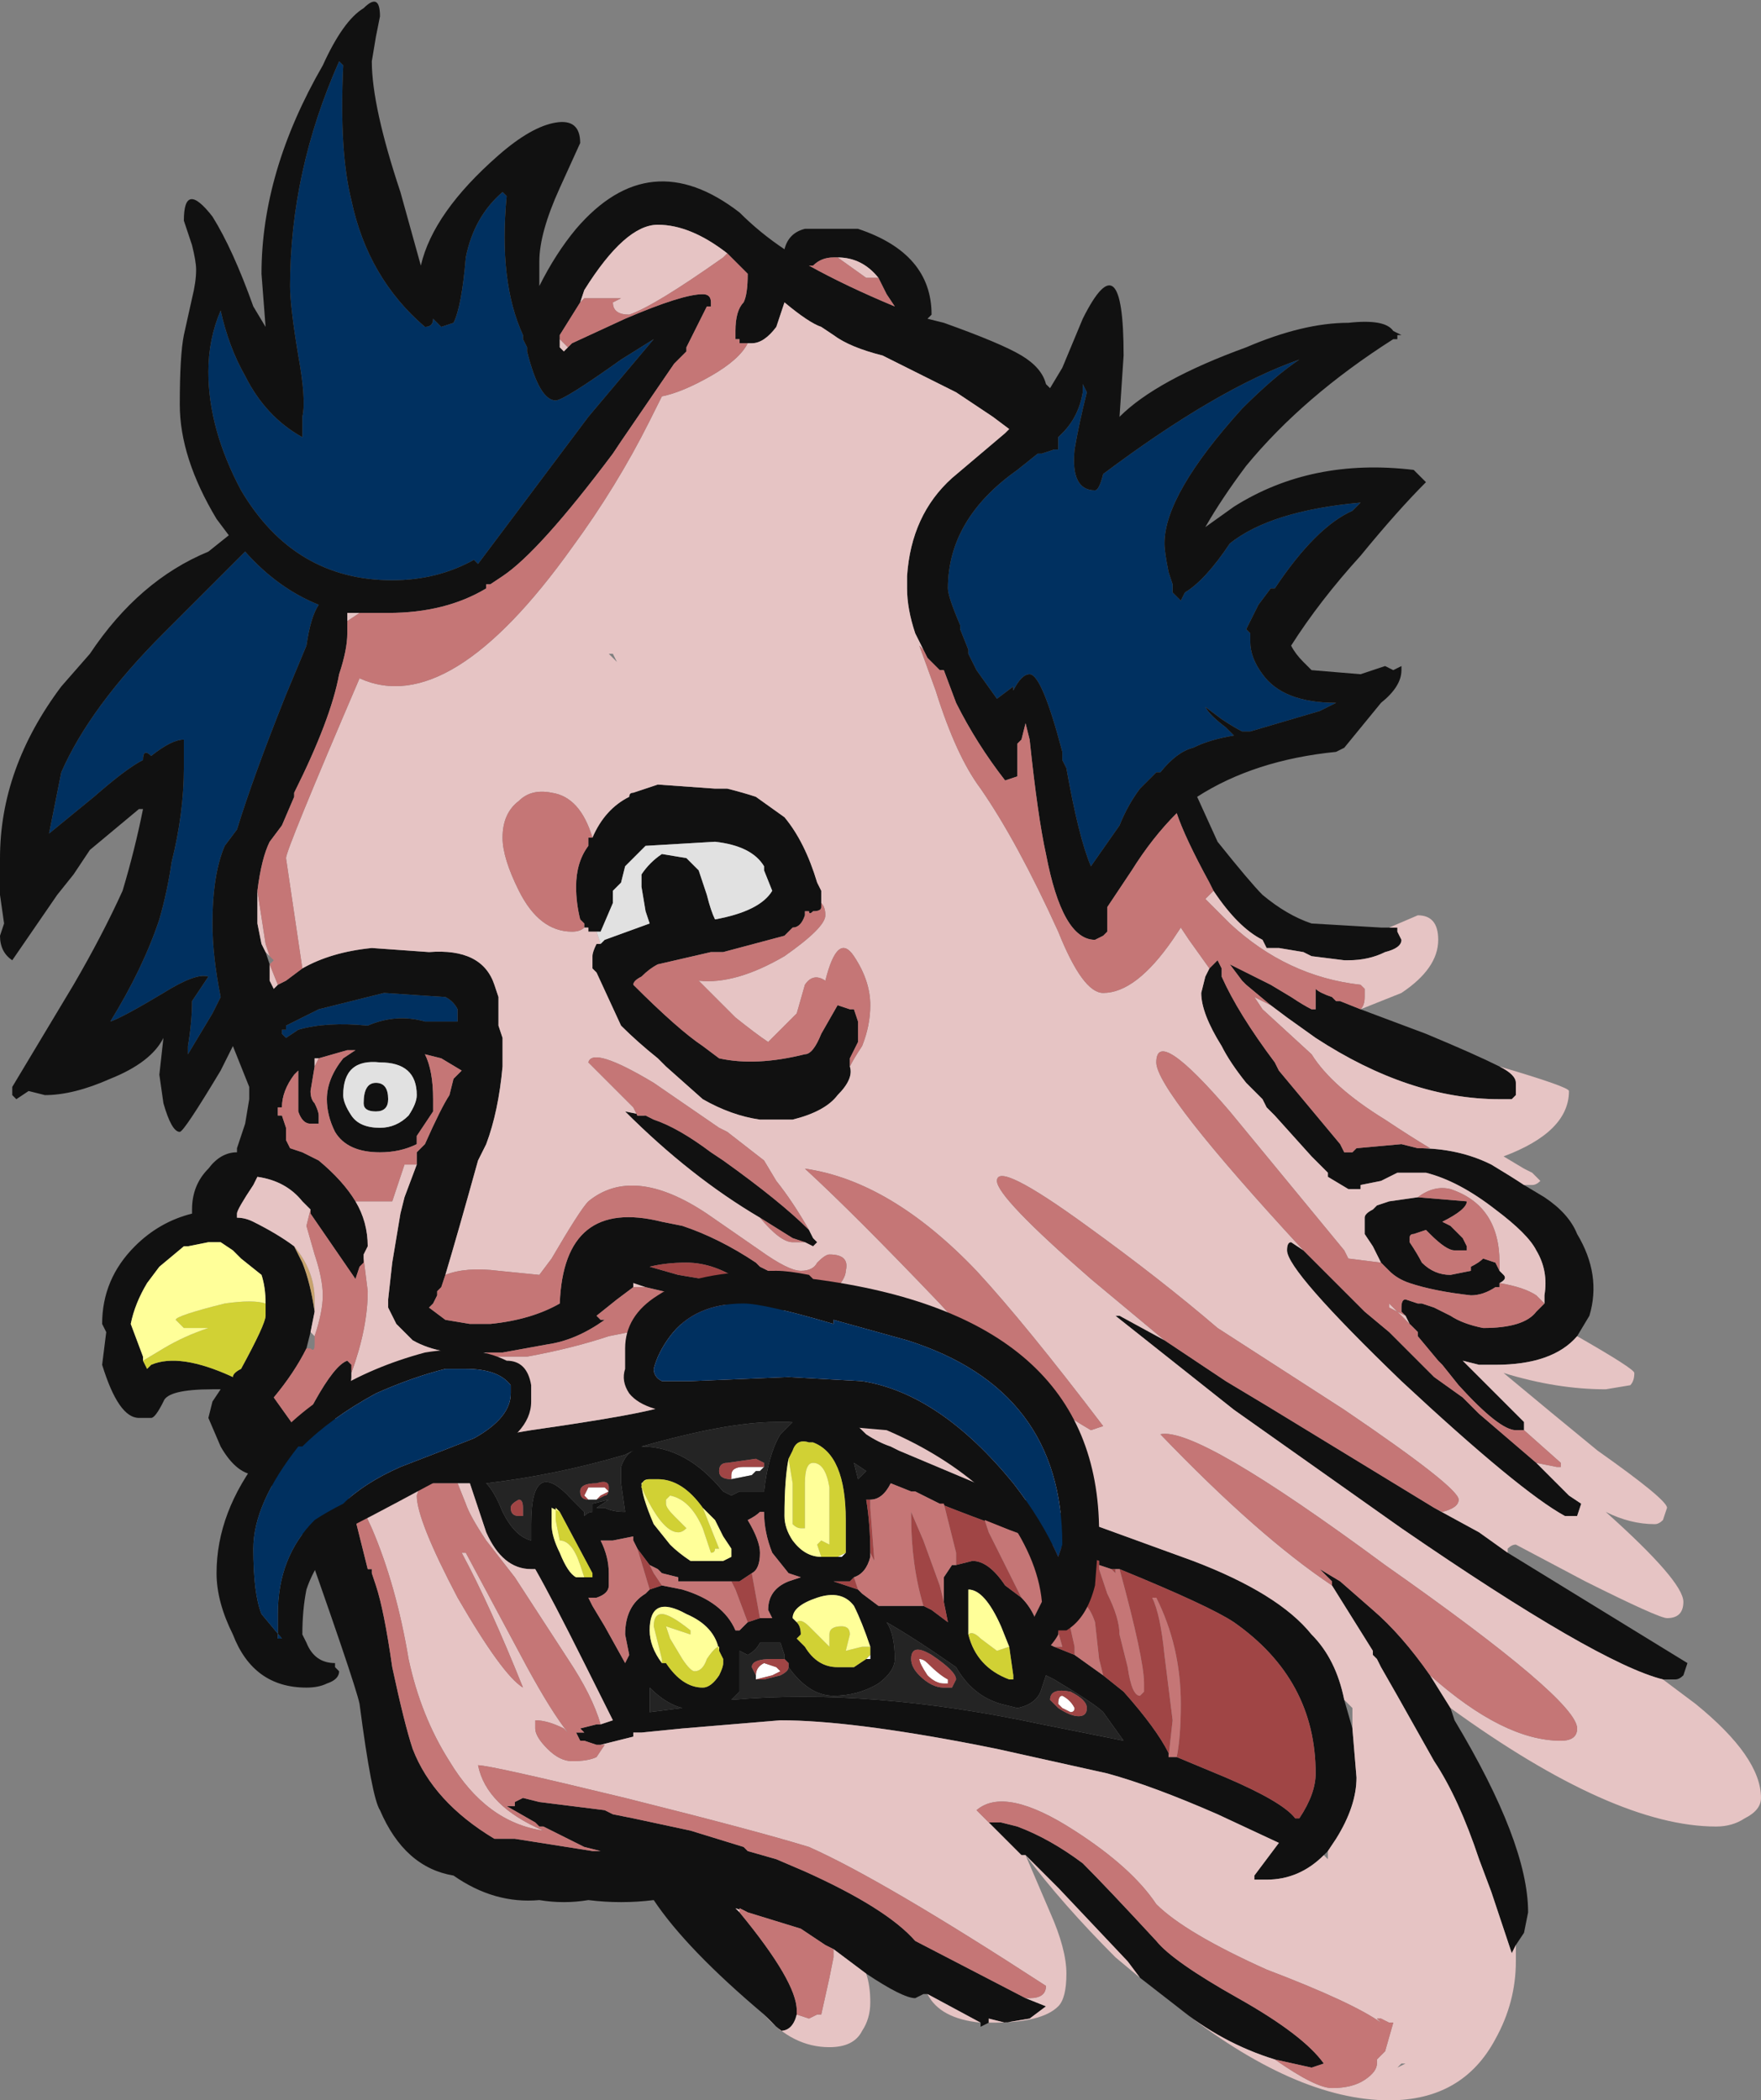 <?xml version="1.0" encoding="UTF-8" standalone="no"?>
<svg xmlns:ffdec="https://www.free-decompiler.com/flash" xmlns:xlink="http://www.w3.org/1999/xlink" ffdec:objectType="shape" height="25.7px" width="21.55px" xmlns="http://www.w3.org/2000/svg">
  <rect width="100%" height="100%" fill="#808080" stroke="none"/>
  <g transform="matrix(1.0, 0.0, 0.0, 1.0, 10.9, 14.3)">
    <path d="M2.05 -8.95 L2.1 -9.0 Q2.3 -9.2 2.35 -9.5 L2.35 -9.6 2.4 -9.5 Q2.3 -9.1 2.25 -8.8 2.2 -8.3 2.5 -8.3 2.55 -8.3 2.6 -8.5 4.0 -9.55 5.0 -9.9 4.7 -9.7 4.3 -9.3 3.35 -8.25 3.35 -7.65 3.35 -7.55 3.4 -7.3 L3.45 -7.15 3.45 -7.05 3.55 -6.95 3.6 -7.05 Q3.85 -7.2 4.15 -7.65 4.65 -8.05 5.75 -8.15 L5.65 -8.05 Q5.2 -7.85 4.7 -7.1 L4.65 -7.1 4.5 -6.9 4.35 -6.6 4.4 -6.55 4.4 -6.45 Q4.4 -6.25 4.55 -6.05 4.8 -5.7 5.45 -5.7 L5.25 -5.6 4.4 -5.35 4.3 -5.35 Q4.2 -5.4 4.05 -5.5 L3.85 -5.65 Q3.9 -5.55 4.1 -5.4 L4.2 -5.3 Q3.9 -5.25 3.7 -5.15 3.5 -5.1 3.3 -4.85 L3.25 -4.85 3.05 -4.65 Q2.9 -4.45 2.8 -4.2 L2.45 -3.7 Q2.3 -4.05 2.15 -4.9 L2.1 -5.0 2.1 -5.1 Q1.85 -6.05 1.7 -6.05 1.6 -6.05 1.5 -5.85 L1.5 -5.9 1.3 -5.75 1.05 -6.1 0.95 -6.3 0.95 -6.35 0.85 -6.6 0.85 -6.65 Q0.7 -7.0 0.7 -7.1 0.7 -7.95 1.55 -8.55 L1.8 -8.75 1.85 -8.75 2.0 -8.8 2.05 -8.8 2.05 -8.95 M-5.2 -11.15 Q-5.1 -11.65 -4.75 -11.95 L-4.7 -11.9 Q-4.8 -10.85 -4.5 -10.2 L-4.5 -10.15 -4.45 -10.05 -4.45 -10.0 Q-4.3 -9.4 -4.1 -9.4 -4.0 -9.4 -3.3 -9.9 L-2.9 -10.15 -3.7 -9.2 -5.05 -7.4 -5.1 -7.45 Q-5.55 -7.2 -6.1 -7.2 -7.3 -7.2 -7.95 -8.3 -8.35 -9.05 -8.35 -9.75 -8.35 -10.15 -8.2 -10.5 -8.1 -10.05 -7.9 -9.7 -7.65 -9.2 -7.2 -8.95 L-7.2 -9.2 Q-7.15 -9.4 -7.25 -9.95 -7.35 -10.55 -7.35 -10.8 -7.35 -12.2 -6.75 -13.55 L-6.7 -13.5 Q-6.75 -12.45 -6.6 -11.85 -6.4 -10.9 -5.7 -10.3 -5.6 -10.3 -5.6 -10.4 L-5.5 -10.3 -5.35 -10.35 Q-5.25 -10.55 -5.2 -11.15 M-7.1 -1.9 L-7.0 -1.95 -6.2 -2.15 -5.45 -2.1 Q-5.35 -2.05 -5.3 -1.95 L-5.3 -1.8 -5.7 -1.8 Q-6.05 -1.9 -6.4 -1.75 -6.9 -1.8 -7.25 -1.7 L-7.4 -1.6 -7.45 -1.65 -7.45 -1.7 -7.4 -1.7 -7.4 -1.75 -7.1 -1.9 M-7.0 -6.9 Q-7.1 -6.75 -7.15 -6.4 L-7.4 -5.8 Q-7.8 -4.8 -8.0 -4.15 L-8.15 -3.95 Q-8.3 -3.6 -8.3 -3.0 -8.3 -2.6 -8.2 -2.1 L-8.3 -1.9 -8.6 -1.4 -8.6 -1.5 Q-8.55 -1.8 -8.55 -2.05 L-8.35 -2.35 Q-8.5 -2.4 -8.9 -2.15 -9.4 -1.85 -9.55 -1.8 -9.15 -2.45 -8.95 -3.05 -8.85 -3.4 -8.8 -3.75 -8.65 -4.35 -8.65 -4.9 L-8.65 -5.25 Q-8.8 -5.25 -9.05 -5.05 -9.15 -5.15 -9.15 -5.0 -9.35 -4.9 -9.75 -4.55 L-10.3 -4.1 -10.15 -4.85 Q-9.8 -5.65 -8.9 -6.55 L-7.9 -7.55 Q-7.5 -7.1 -7.0 -6.9" fill="#003060" fill-rule="evenodd" stroke="none"/>
    <path d="M-1.55 10.35 Q-2.5 9.55 -2.9 8.95 -3.3 9.0 -3.7 8.95 -4.0 9.0 -4.3 8.95 -4.85 9.0 -5.35 8.65 -5.95 8.55 -6.25 7.85 -6.35 7.7 -6.5 6.55 -6.55 6.3 -7.35 4.05 L-7.75 3.75 Q-8.0 3.75 -8.2 3.4 L-8.35 3.05 -8.3 2.85 -8.2 2.7 -8.3 2.7 Q-8.85 2.7 -8.9 2.85 -9.0 3.05 -9.05 3.05 L-9.2 3.05 Q-9.45 3.05 -9.65 2.4 L-9.6 2.0 -9.65 1.9 Q-9.65 1.35 -9.25 0.95 -8.95 0.65 -8.55 0.55 L-8.55 0.5 Q-8.55 0.2 -8.35 0.0 -8.2 -0.2 -8.0 -0.2 L-8.0 -0.25 -7.9 -0.55 -7.85 -0.85 -7.85 -1.0 -8.05 -1.5 -8.2 -1.2 Q-8.65 -0.45 -8.7 -0.45 -8.8 -0.45 -8.9 -0.8 L-8.95 -1.15 -8.9 -1.6 Q-9.05 -1.3 -9.55 -1.1 -10.0 -0.9 -10.35 -0.9 L-10.55 -0.95 -10.7 -0.85 -10.75 -0.9 -10.75 -1.0 -10.0 -2.25 Q-9.65 -2.85 -9.4 -3.4 -9.25 -3.9 -9.15 -4.4 L-9.2 -4.4 -9.8 -3.9 -10.0 -3.6 -10.2 -3.35 -10.75 -2.55 Q-10.9 -2.65 -10.9 -2.85 L-10.85 -3.0 -10.9 -3.35 -10.9 -3.8 Q-10.9 -4.9 -10.15 -5.9 L-9.8 -6.3 Q-9.2 -7.2 -8.35 -7.55 L-8.1 -7.75 -8.25 -7.95 Q-8.7 -8.7 -8.7 -9.35 -8.7 -9.95 -8.65 -10.2 L-8.55 -10.65 Q-8.5 -10.85 -8.5 -11.0 -8.5 -11.1 -8.55 -11.3 L-8.65 -11.6 Q-8.65 -12.1 -8.3 -11.65 -8.05 -11.25 -7.8 -10.55 L-7.65 -10.3 -7.7 -10.95 Q-7.7 -12.2 -6.95 -13.5 -6.7 -14.05 -6.45 -14.2 -6.25 -14.4 -6.25 -14.1 L-6.3 -13.85 -6.35 -13.55 Q-6.35 -13.0 -6.0 -11.95 L-5.75 -11.05 Q-5.6 -11.7 -4.8 -12.4 -4.4 -12.75 -4.1 -12.8 -3.8 -12.85 -3.8 -12.55 L-4.05 -12.0 Q-4.3 -11.45 -4.3 -11.1 L-4.3 -10.8 Q-4.1 -11.2 -3.85 -11.5 -2.95 -12.55 -1.85 -11.7 -1.6 -11.45 -1.3 -11.25 -1.25 -11.45 -1.05 -11.5 L-0.4 -11.5 Q0.5 -11.2 0.5 -10.45 L0.45 -10.4 0.65 -10.35 Q1.35 -10.1 1.6 -9.95 1.85 -9.8 1.9 -9.6 L1.95 -9.55 2.1 -9.8 2.35 -10.4 Q2.85 -11.4 2.85 -9.95 L2.8 -9.2 Q3.25 -9.65 4.35 -10.05 5.05 -10.35 5.6 -10.35 6.05 -10.4 6.15 -10.25 L6.25 -10.2 6.2 -10.2 6.2 -10.15 6.15 -10.15 Q5.05 -9.45 4.35 -8.6 4.05 -8.2 3.85 -7.85 L4.2 -8.1 Q5.15 -8.7 6.4 -8.55 L6.55 -8.4 Q6.2 -8.05 5.75 -7.5 5.25 -6.95 4.9 -6.4 4.95 -6.3 5.05 -6.2 5.1 -6.15 5.15 -6.1 L5.75 -6.05 6.05 -6.15 6.15 -6.1 6.25 -6.15 6.25 -6.1 Q6.25 -5.9 6.0 -5.7 L5.55 -5.15 5.45 -5.1 Q4.45 -5.0 3.75 -4.55 L4.0 -4.0 Q4.4 -3.5 4.55 -3.35 4.85 -3.1 5.15 -3.0 L6.0 -2.95 6.2 -2.95 6.2 -2.9 6.25 -2.8 Q6.25 -2.7 6.05 -2.65 5.85 -2.55 5.6 -2.55 L5.55 -2.55 5.15 -2.6 5.05 -2.65 4.75 -2.7 4.6 -2.7 4.55 -2.8 Q4.25 -2.95 3.95 -3.4 L3.9 -3.5 Q3.6 -4.05 3.5 -4.35 3.2 -4.05 2.95 -3.65 L2.65 -3.2 Q2.65 -3.05 2.65 -2.9 L2.6 -2.85 2.5 -2.8 Q2.1 -2.8 1.9 -3.85 1.8 -4.3 1.7 -5.25 L1.65 -5.45 1.6 -5.25 1.55 -5.2 1.55 -4.8 1.4 -4.75 Q1.05 -5.2 0.8 -5.7 L0.65 -6.1 0.6 -6.1 0.45 -6.25 0.4 -6.35 0.3 -6.55 Q0.2 -6.85 0.2 -7.1 L0.2 -7.25 Q0.25 -8.0 0.75 -8.45 L1.4 -9.0 1.45 -9.05 1.25 -9.2 0.8 -9.5 -0.1 -9.95 Q-0.5 -10.05 -0.7 -10.2 L-0.85 -10.3 Q-1.0 -10.35 -1.3 -10.6 -1.35 -10.45 -1.4 -10.3 -1.55 -10.1 -1.7 -10.1 L-1.75 -10.1 -1.85 -10.1 -1.85 -10.15 -1.9 -10.15 -1.9 -10.25 Q-1.9 -10.5 -1.8 -10.6 -1.75 -10.7 -1.75 -10.95 L-2.0 -11.2 Q-2.45 -11.55 -2.85 -11.55 -3.25 -11.55 -3.75 -10.75 L-3.8 -10.6 -4.05 -10.2 -4.05 -10.15 -4.05 -10.05 -4.0 -10.0 -3.9 -10.1 -3.25 -10.4 Q-2.55 -10.7 -2.3 -10.7 -2.2 -10.7 -2.2 -10.6 L-2.2 -10.55 -2.25 -10.55 -2.5 -10.05 -2.5 -10.0 -2.65 -9.85 -3.3 -8.9 -3.4 -8.75 Q-4.3 -7.55 -4.75 -7.25 L-4.9 -7.15 -4.95 -7.15 -4.95 -7.1 Q-5.45 -6.8 -6.15 -6.8 L-6.3 -6.8 -6.65 -6.8 -6.65 -6.7 -6.65 -6.55 Q-6.65 -6.35 -6.75 -6.05 -6.85 -5.5 -7.3 -4.6 L-7.3 -4.55 -7.45 -4.2 -7.6 -4.0 Q-7.7 -3.8 -7.75 -3.4 L-7.75 -3.0 -7.7 -2.75 -7.65 -2.65 -7.6 -2.5 -7.6 -2.3 -7.55 -2.2 -7.5 -2.25 -7.4 -2.3 -7.2 -2.45 Q-6.85 -2.65 -6.35 -2.7 L-5.65 -2.65 Q-5.0 -2.7 -4.85 -2.25 L-4.8 -2.1 -4.8 -1.75 -4.75 -1.6 -4.75 -1.25 Q-4.8 -0.7 -4.95 -0.3 L-5.05 -0.1 Q-5.3 0.8 -5.45 1.3 L-5.5 1.45 -5.55 1.5 -5.55 1.55 -5.6 1.65 -5.65 1.7 -5.45 1.85 -5.15 1.9 -4.9 1.9 Q-4.4 1.85 -4.05 1.65 -4.0 0.35 -2.8 0.65 L-2.55 0.7 Q-2.1 0.85 -1.65 1.15 L-1.6 1.2 -1.3 1.35 -1.0 1.7 -1.45 1.75 -2.15 1.65 -3.0 1.45 -3.15 1.4 -3.15 1.45 -3.35 1.6 -3.6 1.8 -3.55 1.85 -3.5 1.85 Q-3.85 2.1 -4.2 2.15 L-4.75 2.25 -4.95 2.25 Q-5.5 2.3 -5.85 2.1 L-6.05 1.9 -6.15 1.7 -6.15 1.6 -6.1 1.15 -6.0 0.55 -5.95 0.35 -5.8 -0.05 -5.8 -0.2 -5.7 -0.3 Q-5.5 -0.75 -5.4 -0.9 L-5.35 -1.1 -5.25 -1.2 -5.5 -1.35 -5.7 -1.4 Q-5.6 -1.2 -5.6 -0.85 L-5.6 -0.7 -5.8 -0.4 -5.8 -0.3 Q-6.0 -0.2 -6.25 -0.2 -6.65 -0.2 -6.8 -0.45 -6.9 -0.65 -6.9 -0.85 -6.9 -1.1 -6.7 -1.35 L-6.55 -1.45 -6.65 -1.45 -7.0 -1.35 -7.05 -1.35 -7.05 -1.25 -7.1 -0.95 Q-7.1 -0.85 -7.05 -0.8 -7.0 -0.7 -7.0 -0.65 L-7.0 -0.55 -7.1 -0.55 Q-7.2 -0.55 -7.25 -0.7 L-7.25 -1.2 -7.3 -1.15 Q-7.45 -0.95 -7.45 -0.75 L-7.5 -0.75 -7.5 -0.65 -7.45 -0.65 -7.4 -0.5 -7.4 -0.35 -7.35 -0.25 -7.2 -0.2 -7.0 -0.1 Q-6.7 0.15 -6.55 0.4 -6.4 0.65 -6.4 0.95 L-6.45 1.05 -6.45 1.1 -6.45 1.15 -6.5 1.2 -6.55 1.35 -7.1 0.55 -7.1 0.5 -7.2 0.4 Q-7.4 0.15 -7.75 0.1 L-7.8 0.2 Q-8.0 0.5 -8.0 0.55 L-8.0 0.6 Q-7.9 0.6 -7.8 0.65 -7.5 0.8 -7.3 0.95 L-7.2 1.15 Q-7.1 1.4 -7.05 1.75 L-7.1 2.0 -7.15 2.2 Q-7.3 2.5 -7.55 2.8 L-7.3 3.15 Q-7.15 3.05 -7.05 2.85 -6.8 2.4 -6.65 2.35 L-6.6 2.4 Q-6.6 2.45 -6.6 2.55 -6.6 2.7 -6.8 3.05 L-6.6 4.1 -6.4 4.9 -6.35 4.9 -6.35 4.95 -6.3 5.1 Q-6.2 5.4 -6.1 6.1 -5.95 6.8 -5.85 7.1 -5.6 7.75 -4.85 8.2 L-4.6 8.2 -3.65 8.35 -3.55 8.35 -3.75 8.3 -4.25 8.05 -4.3 8.05 -4.35 8.0 -4.7 7.8 -4.6 7.8 -4.6 7.75 -4.5 7.7 -4.3 7.75 -3.5 7.85 -3.4 7.9 -3.15 7.95 -2.45 8.1 -1.8 8.3 -1.75 8.35 -1.4 8.45 -1.05 8.6 Q-0.05 9.05 0.3 9.45 L1.65 10.15 1.9 10.25 1.7 10.4 1.4 10.45 1.2 10.4 1.2 10.45 1.1 10.5 1.1 10.45 0.45 10.1 0.4 10.1 0.3 10.15 Q0.15 10.15 -0.3 9.85 L-0.7 9.55 -0.8 9.5 -1.1 9.3 -1.75 9.1 -1.9 9.05 -1.85 9.1 Q-1.15 9.95 -1.15 10.3 L-1.15 10.35 Q-1.2 10.55 -1.35 10.55 L-1.55 10.35 M5.75 -1.95 L6.55 -1.65 Q7.15 -1.4 7.45 -1.25 7.65 -1.15 7.65 -1.05 L7.65 -0.9 7.6 -0.85 7.45 -0.85 Q6.35 -0.85 5.2 -1.6 L4.85 -1.85 4.65 -2.0 4.35 -2.25 4.3 -2.3 4.15 -2.5 4.65 -2.25 4.9 -2.1 Q5.05 -2.0 5.15 -1.95 L5.2 -1.95 5.2 -2.05 Q5.2 -2.15 5.2 -2.2 5.25 -2.15 5.4 -2.1 L5.45 -2.05 5.5 -2.05 5.75 -1.95 M7.75 0.0 L7.85 0.05 7.75 0.0 M7.75 0.2 L8.0 0.35 Q8.3 0.55 8.4 0.8 8.7 1.3 8.55 1.8 L8.4 2.05 Q8.1 2.4 7.4 2.4 L7.2 2.4 7.0 2.35 7.75 3.1 7.75 3.2 7.65 3.2 Q7.45 3.2 6.95 2.65 L6.75 2.4 6.7 2.35 6.45 2.05 6.45 2.0 6.4 2.0 6.3 1.8 6.25 1.75 6.25 1.7 Q6.25 1.6 6.3 1.6 L6.45 1.65 6.5 1.65 6.65 1.7 6.85 1.8 Q7.0 1.9 7.25 1.95 7.75 1.95 7.9 1.75 L8.0 1.65 8.0 1.55 Q8.05 1.25 7.9 1.0 7.8 0.8 7.4 0.5 6.95 0.15 6.55 0.05 L6.2 0.05 6.0 0.15 5.75 0.2 5.75 0.25 5.6 0.25 5.35 0.1 5.35 0.05 5.15 -0.15 4.7 -0.65 4.6 -0.75 4.55 -0.85 4.35 -1.05 Q4.15 -1.3 4.05 -1.5 3.8 -1.9 3.8 -2.15 L3.85 -2.35 3.9 -2.45 4.0 -2.55 4.05 -2.45 4.05 -2.35 Q4.25 -1.9 4.7 -1.3 L4.75 -1.2 5.5 -0.3 5.55 -0.2 5.65 -0.2 5.7 -0.25 6.25 -0.3 6.45 -0.25 Q6.95 -0.25 7.35 -0.05 7.6 0.1 7.75 0.2 M7.55 4.7 L9.75 6.05 9.7 6.2 Q9.65 6.25 9.6 6.25 L9.45 6.25 Q8.65 6.05 6.25 4.4 L4.2 2.95 2.75 1.8 2.8 1.8 3.35 2.1 4.1 2.6 4.6 2.9 6.65 4.15 7.2 4.45 7.55 4.7 M6.85 6.6 L6.9 6.75 Q7.8 8.25 7.8 9.1 L7.75 9.35 7.65 9.5 7.6 9.6 7.35 8.85 7.2 8.45 Q6.95 7.7 6.65 7.25 L6.2 6.45 6.0 6.1 5.95 6.0 5.9 5.95 5.9 5.9 5.4 5.1 5.4 5.05 5.25 4.9 5.5 5.05 5.9 5.4 Q6.25 5.7 6.6 6.2 L6.85 6.6 M3.5 10.25 L3.05 9.9 2.9 9.7 2.05 8.8 1.65 8.4 1.6 8.4 1.2 8.0 1.35 8.0 1.55 8.05 Q1.95 8.2 2.35 8.5 2.65 8.8 3.25 9.45 3.45 9.7 4.25 10.15 5.05 10.6 5.3 10.95 L5.15 11.0 4.7 10.9 Q4.05 10.7 3.5 10.25 M2.05 -8.95 L2.05 -8.8 2.0 -8.8 1.85 -8.75 1.8 -8.75 1.55 -8.55 Q0.7 -7.95 0.7 -7.1 0.7 -7.0 0.85 -6.65 L0.85 -6.6 0.95 -6.35 0.95 -6.3 1.05 -6.1 1.3 -5.75 1.5 -5.9 1.5 -5.85 Q1.6 -6.05 1.7 -6.05 1.85 -6.05 2.1 -5.1 L2.1 -5.0 2.15 -4.9 Q2.3 -4.05 2.45 -3.7 L2.8 -4.2 Q2.9 -4.45 3.05 -4.65 L3.25 -4.85 3.3 -4.85 Q3.5 -5.1 3.7 -5.15 3.9 -5.25 4.2 -5.3 L4.1 -5.4 Q3.9 -5.55 3.85 -5.65 L4.05 -5.5 Q4.2 -5.4 4.3 -5.35 L4.4 -5.35 5.25 -5.6 5.45 -5.7 Q4.8 -5.7 4.55 -6.05 4.4 -6.25 4.4 -6.45 L4.4 -6.55 4.35 -6.6 4.5 -6.9 4.65 -7.1 4.7 -7.1 Q5.2 -7.85 5.65 -8.05 L5.75 -8.15 Q4.65 -8.05 4.15 -7.65 3.85 -7.2 3.6 -7.05 L3.55 -6.95 3.45 -7.05 3.45 -7.15 3.4 -7.3 Q3.35 -7.55 3.35 -7.65 3.35 -8.25 4.3 -9.3 4.7 -9.7 5.0 -9.9 4.0 -9.55 2.6 -8.5 2.55 -8.3 2.5 -8.3 2.2 -8.3 2.25 -8.8 2.3 -9.1 2.4 -9.5 L2.35 -9.6 2.35 -9.5 Q2.3 -9.2 2.1 -9.0 L2.05 -8.95 M5.45 -2.1 L5.45 -2.1 M5.05 1.0 L5.8 1.75 6.1 2.0 6.65 2.55 7.0 2.8 7.2 3.0 7.9 3.6 8.3 4.0 8.45 4.1 8.4 4.25 8.25 4.25 Q7.7 3.95 6.25 2.6 4.85 1.25 4.85 1.0 4.85 0.9 4.9 0.9 L5.05 1.0 M6.45 0.35 L7.05 0.4 Q7.05 0.5 6.75 0.65 L6.85 0.7 7.0 0.85 7.05 0.95 7.05 1.0 6.9 1.0 Q6.8 1.0 6.6 0.8 L6.55 0.75 6.4 0.8 Q6.35 0.8 6.35 0.85 L6.35 0.9 Q6.45 1.05 6.5 1.15 6.65 1.3 6.85 1.3 L7.1 1.25 7.1 1.2 Q7.2 1.15 7.25 1.1 L7.4 1.15 7.45 1.25 7.5 1.3 Q7.55 1.35 7.45 1.4 L7.45 1.45 7.4 1.45 Q7.25 1.55 7.1 1.55 6.65 1.5 6.35 1.4 6.2 1.35 6.1 1.25 L6.0 1.15 5.9 0.95 5.8 0.8 Q5.8 0.7 5.8 0.6 5.8 0.55 5.9 0.5 L5.95 0.45 6.1 0.4 6.45 0.35 M-5.75 3.85 L-4.7 3.25 -4.4 3.2 Q-3.0 3.0 -2.75 2.9 L-0.9 2.8 Q-0.65 2.9 -0.3 3.25 -0.15 3.35 0.0 3.4 L0.1 3.45 1.05 3.85 1.5 4.0 3.7 4.8 Q4.75 5.2 5.15 5.7 5.45 6.0 5.55 6.5 L5.65 6.85 5.7 7.45 Q5.7 7.8 5.45 8.2 L5.35 8.35 5.3 8.4 Q5.0 8.7 4.6 8.7 L4.45 8.7 4.45 8.65 4.75 8.25 4.0 7.9 Q3.2 7.55 2.65 7.4 L1.3 7.1 1.05 7.05 Q-0.5 6.75 -1.35 6.75 L-2.55 6.85 -3.05 6.9 -3.15 6.9 -3.15 6.95 -3.55 7.05 -3.6 7.05 -3.75 7.0 -3.8 7.0 -3.85 6.9 -3.75 6.9 -3.8 6.85 -3.6 6.8 -3.55 6.8 -3.4 6.75 -3.75 6.05 Q-4.15 5.25 -4.35 4.9 L-4.4 4.9 Q-4.75 4.9 -4.95 4.45 L-5.15 3.85 -5.3 3.85 -5.75 3.85 M2.0 5.85 L2.25 5.95 2.6 6.2 2.85 6.4 Q3.25 6.85 3.4 7.15 L3.4 7.2 3.5 7.2 4.1 7.45 Q4.8 7.75 4.95 7.95 L5.0 7.95 Q5.2 7.65 5.2 7.4 5.2 6.25 4.2 5.55 3.9 5.35 2.8 4.9 L2.75 4.9 2.7 4.9 2.55 4.85 2.55 4.8 Q1.35 4.4 0.6 4.1 L0.3 3.95 0.25 3.95 0.0 3.85 Q-0.1 4.05 -0.25 4.05 L-0.3 4.05 Q-0.25 4.35 -0.25 4.7 L-0.25 4.75 Q-0.3 4.95 -0.45 5.0 L-0.5 5.05 -0.7 5.05 Q-0.55 5.1 -0.4 5.15 L-0.35 5.2 -0.15 5.35 0.4 5.35 0.5 5.4 0.7 5.55 0.65 5.3 0.65 5.0 0.75 4.85 0.8 4.85 1.0 4.8 Q1.2 4.8 1.4 5.1 L1.6 5.25 Q1.8 5.45 1.85 5.8 L1.9 5.8 2.0 5.85 M0.95 5.7 Q1.05 6.1 1.45 6.25 L1.5 6.25 1.5 6.2 1.45 5.85 1.35 5.6 Q1.15 5.15 0.95 5.15 L0.95 5.7 M-1.3 6.0 L-1.3 5.95 -1.35 5.8 -1.6 5.8 Q-1.65 5.9 -1.75 5.95 L-1.85 5.9 -1.85 6.05 Q-1.85 6.35 -1.85 6.4 L-1.95 6.5 Q-0.25 6.35 1.85 6.8 L2.85 7.0 2.6 6.65 Q2.5 6.55 2.0 6.25 L1.9 6.2 1.85 6.35 Q1.8 6.55 1.55 6.6 L1.35 6.55 Q1.0 6.45 0.8 6.1 0.3 5.75 -0.05 5.55 0.05 5.7 0.05 6.0 0.05 6.15 -0.15 6.3 -0.4 6.45 -0.7 6.45 -1.0 6.45 -1.25 6.1 L-1.25 6.05 -1.3 6.0 M-0.65 -11.15 L-0.7 -11.15 Q-0.85 -11.15 -0.95 -11.05 L-1.0 -11.05 Q-0.55 -10.8 0.05 -10.55 L-0.05 -10.7 -0.15 -10.9 Q-0.35 -11.15 -0.65 -11.15 M-5.2 -11.15 Q-5.25 -10.55 -5.35 -10.35 L-5.5 -10.3 -5.6 -10.4 Q-5.6 -10.3 -5.7 -10.3 -6.4 -10.9 -6.6 -11.85 -6.75 -12.45 -6.7 -13.5 L-6.75 -13.55 Q-7.35 -12.2 -7.35 -10.8 -7.35 -10.55 -7.25 -9.95 -7.15 -9.4 -7.2 -9.2 L-7.2 -8.95 Q-7.65 -9.2 -7.9 -9.7 -8.1 -10.05 -8.2 -10.5 -8.35 -10.15 -8.35 -9.75 -8.35 -9.05 -7.95 -8.3 -7.3 -7.2 -6.1 -7.2 -5.55 -7.2 -5.1 -7.45 L-5.05 -7.4 -3.7 -9.2 -2.9 -10.15 -3.3 -9.9 Q-4.0 -9.4 -4.1 -9.4 -4.3 -9.4 -4.45 -10.0 L-4.45 -10.05 -4.5 -10.15 -4.5 -10.2 Q-4.8 -10.85 -4.7 -11.9 L-4.75 -11.95 Q-5.1 -11.65 -5.2 -11.15 M-7.0 -6.9 Q-7.5 -7.1 -7.9 -7.55 L-8.9 -6.55 Q-9.8 -5.65 -10.15 -4.85 L-10.3 -4.1 -9.75 -4.55 Q-9.35 -4.9 -9.15 -5.0 -9.15 -5.15 -9.05 -5.05 -8.8 -5.25 -8.65 -5.25 L-8.65 -4.9 Q-8.65 -4.35 -8.8 -3.75 -8.85 -3.4 -8.95 -3.05 -9.15 -2.45 -9.55 -1.8 -9.4 -1.85 -8.9 -2.15 -8.5 -2.4 -8.35 -2.35 L-8.55 -2.05 Q-8.55 -1.8 -8.6 -1.5 L-8.6 -1.4 -8.3 -1.9 -8.2 -2.1 Q-8.3 -2.6 -8.3 -3.0 -8.3 -3.6 -8.15 -3.95 L-8.0 -4.15 Q-7.8 -4.8 -7.4 -5.8 L-7.15 -6.4 Q-7.1 -6.75 -7.0 -6.9 M-7.1 -1.9 L-7.4 -1.75 -7.4 -1.7 -7.45 -1.7 -7.45 -1.65 -7.4 -1.6 -7.25 -1.7 Q-6.9 -1.8 -6.4 -1.75 -6.05 -1.9 -5.7 -1.8 L-5.3 -1.8 -5.3 -1.95 Q-5.35 -2.05 -5.45 -2.1 L-6.2 -2.15 -7.0 -1.95 -7.1 -1.9 M-5.9 -0.65 Q-5.8 -0.8 -5.8 -0.9 -5.8 -1.3 -6.25 -1.3 -6.7 -1.35 -6.7 -0.9 -6.7 -0.8 -6.6 -0.65 -6.5 -0.5 -6.25 -0.5 -6.05 -0.5 -5.9 -0.65 M-6.3 -0.7 Q-6.45 -0.7 -6.45 -0.8 -6.45 -1.05 -6.3 -1.05 -6.15 -1.05 -6.15 -0.85 -6.15 -0.7 -6.3 -0.7 M-3.55 -2.75 L-3.5 -2.8 -2.95 -3.0 -3.0 -3.15 -3.05 -3.45 -3.05 -3.6 Q-2.95 -3.75 -2.8 -3.85 L-2.5 -3.8 -2.35 -3.65 -2.25 -3.35 Q-2.2 -3.15 -2.15 -3.05 -1.6 -3.15 -1.45 -3.4 L-1.55 -3.65 -1.55 -3.7 Q-1.7 -3.95 -2.15 -4.0 L-3.0 -3.95 -3.25 -3.7 -3.3 -3.5 -3.4 -3.4 -3.4 -3.25 -3.55 -2.9 -3.6 -2.9 -3.7 -2.9 -3.7 -2.95 -3.75 -2.95 -3.75 -3.0 -3.8 -3.05 Q-3.85 -3.25 -3.85 -3.45 -3.85 -3.75 -3.7 -3.95 L-3.7 -4.05 -3.65 -4.05 Q-3.5 -4.4 -3.2 -4.55 -3.2 -4.6 -3.15 -4.6 L-2.85 -4.7 -2.15 -4.65 -2.0 -4.65 Q-1.8 -4.6 -1.65 -4.55 L-1.3 -4.3 Q-1.05 -4.0 -0.9 -3.5 L-0.85 -3.4 -0.85 -3.25 -0.85 -3.2 Q-0.85 -3.15 -0.95 -3.15 -1.0 -3.1 -1.0 -3.15 L-1.05 -3.15 -1.05 -3.1 Q-1.1 -2.95 -1.2 -2.95 L-1.3 -2.85 -2.05 -2.65 -2.2 -2.65 -2.85 -2.5 Q-2.95 -2.45 -3.05 -2.35 -3.15 -2.3 -3.15 -2.25 -2.6 -1.7 -2.3 -1.5 L-2.1 -1.35 Q-1.65 -1.25 -1.05 -1.4 -0.95 -1.4 -0.85 -1.65 L-0.65 -2.0 -0.5 -1.95 -0.45 -1.95 -0.4 -1.8 Q-0.4 -1.75 -0.4 -1.65 L-0.4 -1.55 -0.5 -1.35 -0.5 -1.25 Q-0.45 -1.1 -0.65 -0.9 -0.8 -0.7 -1.2 -0.6 L-1.5 -0.6 -1.6 -0.6 Q-1.95 -0.65 -2.3 -0.85 L-2.75 -1.25 -2.85 -1.35 Q-3.1 -1.55 -3.3 -1.75 L-3.6 -2.4 -3.65 -2.45 -3.65 -2.6 Q-3.65 -2.65 -3.6 -2.75 L-3.55 -2.75 M-3.0 -0.65 L-2.9 -0.6 Q-2.6 -0.5 -2.2 -0.2 L-2.05 -0.1 Q-1.35 0.4 -1.0 0.75 L-0.95 0.85 -0.9 0.9 -0.95 0.95 -1.05 0.9 -1.2 0.85 -1.6 0.6 Q-2.45 0.1 -3.25 -0.7 L-3.0 -0.65 M-1.75 1.4 L-1.8 1.4 Q-2.15 1.15 -2.5 1.15 -2.75 1.15 -2.95 1.2 L-2.6 1.3 -2.0 1.4 -1.75 1.4 M-0.55 4.7 L-0.55 4.3 Q-0.55 3.5 -0.95 3.35 L-1.0 3.35 Q-1.15 3.3 -1.2 3.45 L-1.25 3.55 Q-1.3 3.8 -1.3 4.25 -1.3 4.4 -1.2 4.55 -1.05 4.75 -0.85 4.75 L-0.65 4.75 -0.6 4.75 -0.55 4.7 M-1.2 3.1 L-1.4 3.1 Q-2.0 3.1 -3.05 3.4 -2.5 3.4 -2.05 3.95 L-1.95 4.0 -1.85 3.95 -1.55 3.95 Q-1.5 3.5 -1.35 3.25 L-1.2 3.1 M-3.75 4.25 Q-3.7 4.2 -3.65 4.2 L-3.65 4.1 -3.45 4.05 -3.6 4.15 -3.5 4.15 Q-3.4 4.2 -3.25 4.2 L-3.3 3.85 -3.3 3.65 Q-3.25 3.5 -3.15 3.45 L-3.25 3.5 Q-4.1 3.75 -4.95 3.85 -4.85 3.95 -4.75 4.2 -4.6 4.5 -4.4 4.55 L-4.4 4.35 Q-4.4 3.5 -3.9 4.05 L-3.75 4.2 -3.75 4.25 M-2.95 3.8 Q-3.0 3.8 -3.05 3.85 -3.05 4.0 -2.9 4.35 L-2.7 4.6 Q-2.6 4.7 -2.45 4.8 L-2.05 4.8 -1.95 4.75 -1.95 4.65 -2.05 4.5 -2.15 4.3 -2.3 4.15 Q-2.55 3.8 -2.85 3.8 L-2.95 3.8 M-4.05 4.2 L-4.15 4.15 -4.15 4.35 Q-4.15 4.5 -4.05 4.7 -3.95 4.95 -3.85 5.0 L-3.75 5.0 -3.65 5.0 -3.65 4.95 -4.05 4.2 M-3.7 5.25 L-3.65 5.35 -3.5 5.6 -3.25 6.05 -3.2 5.95 -3.25 5.7 Q-3.25 5.35 -3.0 5.2 L-2.95 5.15 -2.8 5.1 -2.55 5.15 Q-2.05 5.3 -1.9 5.65 L-1.85 5.65 -1.75 5.55 -1.6 5.5 -1.45 5.5 -1.5 5.4 Q-1.5 5.15 -1.25 5.05 L-1.1 5.0 -1.25 4.95 -1.45 4.7 Q-1.55 4.45 -1.55 4.2 L-1.6 4.2 Q-1.65 4.25 -1.75 4.3 -1.6 4.55 -1.6 4.7 -1.6 4.9 -1.7 4.95 L-1.85 5.05 -1.95 5.05 -2.6 5.05 -2.6 5.0 -2.8 4.95 -2.85 4.9 -2.95 4.85 -3.1 4.65 -3.15 4.55 -3.15 4.5 -3.4 4.55 -3.55 4.55 Q-3.45 4.75 -3.45 4.95 L-3.45 5.1 Q-3.45 5.2 -3.6 5.25 L-3.7 5.25 M-2.95 6.65 L-2.55 6.6 Q-2.75 6.55 -2.95 6.35 L-2.95 6.65 M-0.45 3.6 L-0.4 3.8 -0.3 3.7 -0.45 3.6 M-2.8 6.05 L-2.75 6.05 Q-2.55 6.35 -2.3 6.35 -2.2 6.35 -2.1 6.2 -2.05 6.1 -2.05 6.05 L-2.05 6.0 -2.1 5.9 Q-2.15 5.6 -2.5 5.45 -2.95 5.2 -2.95 5.65 -2.95 5.85 -2.8 6.05 M-0.25 5.85 Q-0.35 5.55 -0.45 5.35 -0.6 5.15 -0.9 5.25 -1.2 5.35 -1.2 5.5 L-1.15 5.55 Q-1.1 5.6 -1.1 5.7 L-1.15 5.75 -1.05 5.85 Q-0.9 6.1 -0.65 6.1 L-0.45 6.1 -0.3 6.0 -0.25 6.0 -0.25 5.95 -0.25 5.85 M-7.65 1.65 Q-7.65 1.45 -7.7 1.3 L-7.95 1.1 -8.05 1.0 -8.2 0.9 -8.35 0.9 -8.6 0.95 -8.65 0.95 -8.95 1.2 -9.1 1.4 Q-9.25 1.65 -9.3 1.9 L-9.15 2.3 -9.15 2.35 -9.1 2.45 -9.05 2.4 Q-8.7 2.25 -8.05 2.55 -8.05 2.5 -7.95 2.45 -7.65 1.9 -7.65 1.8 L-7.65 1.65 M-8.1 3.0 L-8.1 2.95 -8.1 3.0 M-4.45 7.75 L-4.45 7.75" fill="#111111" fill-rule="evenodd" stroke="none"/>
    <path d="M-7.05 1.75 Q-7.1 1.4 -7.2 1.15 L-7.3 0.95 Q-7.05 1.25 -7.05 1.6 L-7.05 1.75" fill="#c7a36d" fill-rule="evenodd" stroke="none"/>
    <path d="M1.5 6.25 L1.45 6.25 1.5 6.25 M0.45 6.05 Q0.6 6.2 0.7 6.25 L0.7 6.3 0.65 6.3 Q0.55 6.3 0.45 6.2 0.35 6.05 0.35 6.0 0.4 6.0 0.45 6.05 M-1.65 6.25 L-1.65 6.2 Q-1.65 6.1 -1.55 6.05 L-1.4 6.1 -1.35 6.15 -1.45 6.2 -1.65 6.25 M2.05 6.55 Q2.05 6.45 2.1 6.45 2.2 6.5 2.25 6.6 2.25 6.65 2.2 6.65 L2.1 6.6 2.05 6.55 M-0.55 4.7 L-0.6 4.75 -0.65 4.75 -0.55 4.7 M-3.7 4.05 L-3.75 4.0 -3.7 3.9 -3.5 3.9 -3.45 3.95 -3.55 4.0 -3.6 4.05 -3.7 4.05 M-1.95 3.8 L-1.95 3.75 Q-1.95 3.65 -1.8 3.65 L-1.55 3.65 -1.6 3.7 -1.65 3.7 -1.7 3.75 -1.95 3.8 M-0.3 6.0 L-0.25 5.95 -0.25 6.0 -0.3 6.0" fill="#ffffff" fill-rule="evenodd" stroke="none"/>
    <path d="M-1.55 10.35 L-1.35 10.55 Q-1.2 10.55 -1.15 10.35 L-1.0 10.4 -0.9 10.35 -0.85 10.35 -0.75 9.9 -0.7 9.65 -0.7 9.55 -0.3 9.85 Q-0.25 10.0 -0.25 10.2 -0.25 10.4 -0.35 10.55 -0.45 10.75 -0.75 10.75 -1.2 10.75 -1.55 10.35 M-1.85 9.1 L-1.9 9.05 -1.75 9.1 -1.85 9.05 -1.85 9.1 M0.45 10.1 L1.1 10.45 Q0.6 10.4 0.45 10.1 M1.2 10.45 L1.2 10.4 1.4 10.45 1.7 10.4 1.9 10.25 1.65 10.15 1.7 10.15 Q1.9 10.15 1.9 10.0 -0.1 8.7 -1.0 8.3 -1.65 8.1 -3.25 7.7 -4.9 7.3 -5.05 7.3 -4.95 7.8 -4.25 8.1 -4.95 8.0 -5.4 7.25 -5.75 6.7 -5.9 6.0 -6.05 5.1 -6.35 4.4 -6.55 3.95 -6.65 4.0 L-6.6 4.1 -6.8 3.05 Q-6.6 2.7 -6.6 2.55 -6.6 2.45 -6.6 2.4 L-6.6 2.5 Q-6.4 1.95 -6.4 1.5 L-6.45 1.1 -6.45 1.05 -6.4 0.95 Q-6.4 0.65 -6.55 0.4 L-6.1 0.4 -5.95 -0.05 -5.8 -0.05 -5.95 0.35 -6.0 0.55 -6.1 1.15 -6.15 1.6 -6.15 1.7 -6.05 1.9 -5.85 2.1 Q-5.5 2.3 -4.95 2.25 L-4.95 2.3 -4.45 2.3 Q-3.9 2.2 -3.45 2.05 L-2.95 1.95 -1.45 1.75 -1.0 1.7 -0.7 1.5 Q-0.55 1.35 -0.55 1.25 -0.5 1.05 -0.75 1.05 -0.8 1.05 -0.9 1.15 -0.95 1.25 -1.1 1.25 -1.25 1.25 -1.6 1.0 L-2.25 0.55 Q-3.15 -0.05 -3.7 0.4 -3.8 0.5 -4.15 1.1 L-4.3 1.3 -4.8 1.25 Q-5.2 1.2 -5.45 1.3 -5.3 0.8 -5.05 -0.1 L-4.95 -0.3 Q-4.8 -0.7 -4.75 -1.25 L-4.75 -1.6 -4.8 -1.75 -4.8 -2.1 -4.85 -2.25 Q-5.0 -2.7 -5.65 -2.65 L-6.35 -2.7 Q-6.85 -2.65 -7.2 -2.45 L-7.4 -3.8 Q-7.4 -3.9 -6.5 -6.0 -5.4 -5.5 -3.9 -7.6 -3.35 -8.35 -2.95 -9.15 L-2.8 -9.45 Q-2.55 -9.5 -2.2 -9.7 -1.85 -9.9 -1.75 -10.1 L-1.7 -10.1 Q-1.55 -10.1 -1.4 -10.3 -1.35 -10.45 -1.3 -10.6 -1.0 -10.35 -0.85 -10.3 L-0.7 -10.2 Q-0.5 -10.05 -0.1 -9.95 L0.8 -9.5 1.25 -9.2 1.45 -9.05 1.4 -9.0 0.75 -8.45 Q0.25 -8.0 0.2 -7.25 L0.2 -7.1 Q0.2 -6.85 0.3 -6.55 L0.4 -6.35 0.35 -6.4 0.55 -5.85 Q0.8 -5.05 1.1 -4.65 1.55 -4.0 2.05 -2.9 2.35 -2.15 2.6 -2.15 3.0 -2.15 3.45 -2.8 L3.55 -2.95 3.65 -2.8 3.9 -2.45 3.85 -2.35 3.8 -2.15 Q3.8 -1.9 4.05 -1.5 4.15 -1.3 4.35 -1.05 L4.55 -0.85 4.6 -0.75 4.7 -0.65 5.15 -0.15 5.35 0.05 5.35 0.1 5.6 0.25 5.75 0.25 5.75 0.2 6.0 0.15 6.2 0.05 6.55 0.05 Q6.95 0.15 7.4 0.5 7.8 0.8 7.9 1.0 8.05 1.25 8.0 1.55 L8.0 1.65 7.9 1.55 Q7.75 1.45 7.45 1.4 7.55 1.35 7.5 1.3 L7.45 1.25 7.45 1.15 Q7.45 0.45 6.85 0.25 6.65 0.2 6.45 0.35 L6.1 0.4 5.95 0.45 5.9 0.5 Q5.8 0.55 5.8 0.6 5.8 0.7 5.8 0.8 L5.9 0.95 6.0 1.15 5.6 1.1 5.55 1.0 4.15 -0.7 Q3.25 -1.75 3.25 -1.3 3.25 -0.95 5.05 1.0 L4.9 0.9 Q4.85 0.9 4.85 1.0 4.85 1.25 6.25 2.6 7.7 3.95 8.25 4.25 L8.4 4.25 8.45 4.1 8.3 4.0 7.9 3.6 8.15 3.65 8.2 3.65 8.2 3.6 7.75 3.2 7.75 3.1 7.0 2.35 7.2 2.4 7.4 2.4 Q8.1 2.4 8.4 2.05 9.1 2.45 9.1 2.5 9.1 2.6 9.05 2.65 L8.75 2.7 Q8.15 2.7 7.5 2.5 8.1 3.0 8.65 3.45 9.5 4.05 9.5 4.15 L9.45 4.3 Q9.4 4.35 9.35 4.35 9.05 4.35 8.75 4.2 9.7 5.05 9.7 5.3 9.7 5.5 9.5 5.5 9.4 5.5 8.5 5.05 L7.65 4.6 Q7.6 4.6 7.55 4.65 L7.55 4.7 7.2 4.45 6.65 4.15 6.75 4.2 Q6.95 4.15 6.95 4.05 6.95 3.9 5.55 2.95 L4.0 1.95 Q3.3 1.35 2.4 0.7 1.3 -0.1 1.3 0.15 1.3 0.35 2.45 1.35 L3.35 2.1 2.8 1.8 2.75 1.8 4.2 2.95 6.25 4.4 Q8.65 6.05 9.45 6.25 L9.85 6.55 Q10.65 7.2 10.65 7.7 10.65 7.85 10.45 7.95 10.3 8.05 10.1 8.05 8.85 8.05 6.85 6.6 L6.6 6.2 Q7.5 7.0 8.2 7.0 8.4 7.0 8.4 6.85 8.4 6.5 6.05 4.85 3.75 3.15 3.3 3.25 4.5 4.5 5.4 5.1 L5.9 5.9 5.9 5.95 5.95 6.0 6.0 6.1 6.2 6.45 6.65 7.25 Q6.95 7.7 7.2 8.45 L7.35 8.85 7.6 9.6 7.65 9.5 7.65 9.7 Q7.65 10.2 7.4 10.65 7.0 11.4 6.1 11.4 4.95 11.4 3.5 10.25 4.05 10.7 4.7 10.9 5.2 11.25 5.4 11.25 5.65 11.25 5.8 11.15 5.95 11.05 5.95 10.95 L5.95 10.9 6.05 10.8 6.15 10.45 6.1 10.45 6.0 10.4 5.95 10.4 6.0 10.45 Q5.65 10.2 4.6 9.8 3.6 9.35 3.25 9.0 2.95 8.55 2.25 8.1 1.4 7.55 1.05 7.85 L1.2 8.0 1.6 8.4 1.65 8.4 2.05 8.8 2.9 9.7 3.05 9.9 2.75 9.65 Q2.1 9.0 1.65 8.4 L1.95 9.1 Q2.15 9.55 2.15 9.85 2.15 10.15 2.05 10.25 1.85 10.45 1.25 10.45 L1.2 10.45 M-7.1 2.0 L-7.05 1.75 -7.05 1.6 Q-7.05 1.25 -7.3 0.95 -7.5 0.8 -7.8 0.65 -7.9 0.6 -8.0 0.6 L-8.0 0.55 Q-8.0 0.5 -7.8 0.2 L-7.75 0.1 Q-7.4 0.15 -7.2 0.4 L-7.1 0.5 -7.15 0.7 -7.05 1.05 Q-6.95 1.35 -6.95 1.55 -6.95 1.75 -7.05 2.05 L-7.1 2.0 M-7.05 -1.25 L-7.05 -1.35 -7.0 -1.35 -7.05 -1.25 M-3.15 1.45 L-3.15 1.4 -3.0 1.45 -3.15 1.45 M-7.5 -2.25 L-7.55 -2.2 -7.6 -2.3 -7.6 -2.5 -7.5 -2.25 M-7.65 -2.65 L-7.7 -2.75 -7.75 -3.0 -7.75 -3.4 -7.65 -2.75 -7.6 -2.6 -7.65 -2.65 M-6.65 -6.7 L-6.65 -6.8 -6.3 -6.8 -6.5 -6.8 -6.65 -6.7 M-3.9 -10.1 L-4.0 -10.0 -4.05 -10.05 -4.05 -10.15 -3.95 -10.05 -3.9 -10.1 M-3.8 -10.6 L-3.75 -10.75 Q-3.25 -11.55 -2.85 -11.55 -2.45 -11.55 -2.0 -11.2 L-2.05 -11.15 Q-2.9 -10.55 -3.2 -10.45 -3.4 -10.45 -3.4 -10.6 L-3.3 -10.65 -3.75 -10.65 -3.8 -10.6 M3.95 -3.4 Q4.25 -2.95 4.55 -2.8 L4.6 -2.7 4.75 -2.7 5.05 -2.65 5.15 -2.6 5.55 -2.55 5.6 -2.55 Q5.85 -2.55 6.05 -2.65 6.25 -2.7 6.25 -2.8 L6.2 -2.9 6.2 -2.95 6.0 -2.95 6.1 -2.95 6.45 -3.1 Q6.7 -3.1 6.7 -2.8 6.7 -2.45 6.25 -2.15 6.0 -2.05 5.75 -1.95 5.8 -2.0 5.8 -2.1 L5.8 -2.2 5.75 -2.25 Q4.85 -2.35 4.15 -3.0 L3.85 -3.3 3.95 -3.4 M7.45 -1.25 Q8.3 -1.0 8.3 -0.95 8.3 -0.45 7.5 -0.15 L7.75 0.0 7.85 0.05 7.95 0.15 Q7.9 0.2 7.85 0.2 L7.75 0.2 Q7.6 0.1 7.35 -0.05 6.95 -0.25 6.45 -0.25 L6.6 -0.25 Q6.35 -0.4 6.05 -0.6 5.4 -1.0 5.15 -1.4 L4.55 -1.95 4.45 -2.1 Q4.55 -2.05 4.65 -2.0 L4.85 -1.85 5.2 -1.6 Q6.35 -0.85 7.45 -0.85 L7.6 -0.85 7.65 -0.9 7.65 -1.05 Q7.65 -1.15 7.45 -1.25 M5.6 -2.35 L5.6 -2.35 M6.3 1.8 L6.4 2.0 6.45 2.0 6.1 1.65 6.1 1.7 6.3 1.8 M5.65 -0.2 L5.55 -0.2 5.65 -0.2 M2.45 3.2 L2.6 3.15 Q1.65 1.9 1.05 1.25 0.0 0.15 -1.05 0.0 -0.45 0.55 0.6 1.65 1.5 2.65 2.45 3.2 M5.55 6.5 Q5.45 6.0 5.15 5.7 4.75 5.2 3.7 4.8 L1.5 4.0 1.05 3.85 0.1 3.45 0.0 3.4 Q-0.15 3.35 -0.3 3.25 -0.65 2.9 -0.9 2.8 L-2.75 2.9 Q-3.0 3.0 -4.4 3.2 L-4.7 3.25 -5.75 3.85 -5.8 4.0 Q-5.8 4.3 -5.3 5.25 -4.75 6.2 -4.5 6.35 -4.9 5.35 -5.25 4.7 L-5.2 4.7 -4.45 6.1 Q-4.15 6.65 -3.95 6.9 L-4.0 6.85 Q-4.2 6.75 -4.35 6.75 L-4.35 6.85 Q-4.35 6.95 -4.2 7.1 -4.05 7.25 -3.9 7.25 -3.7 7.25 -3.6 7.2 L-3.5 7.05 -3.55 7.05 -3.15 6.95 -3.15 6.9 -3.05 6.9 -2.55 6.85 -1.35 6.75 Q-0.5 6.75 1.05 7.05 L1.3 7.1 2.65 7.4 Q3.2 7.55 4.0 7.9 L4.75 8.25 4.45 8.65 4.45 8.7 4.6 8.7 Q5.0 8.7 5.3 8.4 L5.35 8.45 5.35 8.35 5.45 8.2 Q5.7 7.8 5.7 7.45 L5.65 6.85 5.65 6.6 5.55 6.5 M-5.3 3.85 L-5.15 3.85 -4.95 4.45 Q-4.75 4.9 -4.4 4.9 L-4.35 4.9 Q-4.15 5.25 -3.75 6.05 L-3.4 6.75 -3.55 6.8 -3.6 6.8 -3.55 6.8 Q-3.65 6.45 -3.95 6.0 L-4.6 5.0 -4.95 4.55 Q-5.15 4.25 -5.2 4.1 L-5.3 3.85 M6.2 11.0 L6.3 10.95 6.25 10.95 6.2 11.0 M-0.15 -10.9 L-0.3 -10.9 -0.65 -11.15 Q-0.35 -11.15 -0.15 -10.9 M-3.6 -2.9 L-3.55 -2.75 -3.6 -2.75 Q-3.65 -2.65 -3.65 -2.6 L-3.65 -2.45 -3.6 -2.4 -3.3 -1.75 Q-3.1 -1.55 -2.85 -1.35 L-2.75 -1.25 -2.3 -0.85 Q-1.95 -0.65 -1.6 -0.6 L-1.5 -0.6 -1.2 -0.6 Q-0.8 -0.7 -0.65 -0.9 -0.45 -1.1 -0.5 -1.25 -0.45 -1.35 -0.35 -1.5 L-0.35 -1.5 Q-0.25 -1.75 -0.25 -2.0 -0.25 -2.3 -0.45 -2.6 -0.65 -2.9 -0.8 -2.3 -0.95 -2.4 -1.05 -2.25 L-1.15 -1.9 -1.5 -1.55 Q-1.65 -1.65 -1.9 -1.85 L-2.35 -2.3 Q-1.9 -2.25 -1.3 -2.6 -0.8 -2.95 -0.8 -3.1 -0.8 -3.2 -0.85 -3.25 L-0.85 -3.4 -0.9 -3.5 Q-1.05 -4.0 -1.3 -4.3 L-1.65 -4.55 Q-1.8 -4.6 -2.0 -4.65 L-2.15 -4.65 -2.85 -4.7 -3.15 -4.6 Q-3.2 -4.6 -3.2 -4.55 -3.5 -4.4 -3.65 -4.05 -3.8 -4.55 -4.15 -4.6 -4.4 -4.65 -4.55 -4.5 -4.75 -4.35 -4.75 -4.05 -4.75 -3.8 -4.55 -3.4 -4.3 -2.9 -3.9 -2.9 -3.8 -2.9 -3.75 -2.95 L-3.7 -2.95 -3.7 -2.9 -3.6 -2.9 M-3.4 -6.3 L-3.45 -6.3 -3.35 -6.2 -3.4 -6.3 M-4.5 -2.75 L-4.5 -2.75 M-1.0 0.75 Q-1.2 0.4 -1.4 0.15 L-1.55 -0.1 -2.0 -0.45 -2.1 -0.5 -2.9 -1.05 Q-3.65 -1.5 -3.7 -1.3 L-3.15 -0.75 -3.1 -0.65 -3.0 -0.65 -3.25 -0.7 Q-2.45 0.1 -1.6 0.6 -1.35 0.9 -1.2 0.9 L-1.05 0.9 -0.95 0.95 -0.9 0.9 -0.95 0.85 -1.0 0.75 M-8.1 3.0 L-8.1 2.95 -8.1 3.0 M-4.45 7.75 L-4.45 7.75" fill="#e6c4c4" fill-rule="evenodd" stroke="none"/>
    <path d="M-6.3 -0.7 Q-6.15 -0.7 -6.15 -0.85 -6.15 -1.05 -6.3 -1.05 -6.45 -1.05 -6.45 -0.8 -6.45 -0.7 -6.3 -0.7 M-5.9 -0.65 Q-6.05 -0.5 -6.25 -0.5 -6.5 -0.5 -6.6 -0.65 -6.7 -0.8 -6.7 -0.9 -6.7 -1.35 -6.25 -1.3 -5.8 -1.3 -5.8 -0.9 -5.8 -0.8 -5.9 -0.65 M-3.6 -2.9 L-3.55 -2.9 -3.4 -3.25 -3.4 -3.4 -3.3 -3.5 -3.25 -3.7 -3.0 -3.95 -2.15 -4.0 Q-1.7 -3.95 -1.55 -3.7 L-1.55 -3.65 -1.45 -3.4 Q-1.6 -3.15 -2.15 -3.05 -2.2 -3.15 -2.25 -3.35 L-2.35 -3.65 -2.5 -3.8 -2.8 -3.85 Q-2.95 -3.75 -3.05 -3.6 L-3.05 -3.45 -3.0 -3.15 -2.95 -3.0 -3.5 -2.8 -3.55 -2.75 -3.6 -2.9" fill="#e1e1e1" fill-rule="evenodd" stroke="none"/>
    <path d="M0.5 5.95 Q0.25 5.8 0.25 6.0 0.25 6.1 0.35 6.2 0.5 6.35 0.65 6.35 L0.75 6.35 0.8 6.25 Q0.8 6.15 0.5 5.95 M-1.25 6.1 Q-1.0 6.45 -0.7 6.45 -0.4 6.45 -0.15 6.3 0.05 6.15 0.05 6.0 0.05 5.7 -0.05 5.55 0.3 5.75 0.8 6.1 1.0 6.45 1.35 6.55 L1.55 6.6 Q1.8 6.55 1.85 6.35 L1.9 6.2 2.0 6.25 Q2.5 6.55 2.6 6.65 L2.85 7.0 1.85 6.8 Q-0.25 6.35 -1.95 6.5 L-1.85 6.4 Q-1.85 6.35 -1.85 6.05 L-1.85 5.9 -1.75 5.95 Q-1.65 5.9 -1.6 5.8 L-1.35 5.8 -1.3 5.95 -1.3 6.0 -1.45 6.0 Q-1.7 6.0 -1.7 6.1 L-1.65 6.2 -1.65 6.25 -1.55 6.25 -1.35 6.2 Q-1.25 6.15 -1.25 6.1 M1.95 6.5 L2.05 6.6 Q2.2 6.7 2.3 6.7 2.4 6.7 2.4 6.6 2.4 6.5 2.2 6.4 1.95 6.35 1.95 6.5 M-1.2 3.1 L-1.35 3.25 Q-1.5 3.5 -1.55 3.95 L-1.85 3.95 -1.95 4.0 -2.05 3.95 Q-2.5 3.4 -3.05 3.4 -2.0 3.1 -1.4 3.1 L-1.2 3.1 M-3.75 4.2 L-3.9 4.05 Q-4.4 3.5 -4.4 4.35 L-4.4 4.55 Q-4.6 4.5 -4.75 4.2 -4.85 3.95 -4.95 3.85 -4.1 3.75 -3.25 3.5 L-3.15 3.45 Q-3.25 3.5 -3.3 3.65 L-3.3 3.85 -3.25 4.2 Q-3.4 4.2 -3.5 4.15 L-3.6 4.15 -3.45 4.05 -3.65 4.1 -3.65 4.2 Q-3.7 4.2 -3.75 4.25 L-3.75 4.2 M-3.6 4.05 L-3.5 4.0 Q-3.45 4.0 -3.45 3.9 -3.45 3.8 -3.6 3.85 -3.8 3.85 -3.8 3.95 -3.8 4.05 -3.7 4.05 L-3.6 4.05 M-4.5 4.15 Q-4.5 4.05 -4.55 4.05 -4.65 4.1 -4.65 4.15 -4.65 4.25 -4.55 4.25 L-4.5 4.25 -4.5 4.15 M-2.95 6.65 L-2.95 6.35 Q-2.75 6.55 -2.55 6.6 L-2.95 6.65 M-0.45 3.6 L-0.3 3.7 -0.4 3.8 -0.45 3.6 M-1.55 3.65 L-1.55 3.6 -1.65 3.55 -2.0 3.6 Q-2.1 3.6 -2.1 3.7 -2.1 3.8 -1.95 3.8 L-1.7 3.75 -1.65 3.7 -1.6 3.7 -1.55 3.65" fill="#242424" fill-rule="evenodd" stroke="none"/>
    <path d="M2.0 5.85 L2.1 5.85 Q1.85 4.95 1.65 4.5 L1.15 4.3 1.2 4.45 1.6 5.25 1.4 5.1 Q1.2 4.8 1.0 4.8 L0.8 4.85 0.8 4.7 0.65 4.1 0.6 4.1 Q1.35 4.4 2.55 4.8 L2.55 4.85 2.55 4.9 2.65 5.2 Q2.8 5.5 2.8 5.7 L2.9 6.1 Q2.95 6.45 3.05 6.45 L3.1 6.4 3.1 6.3 Q3.1 6.0 2.8 4.9 3.9 5.35 4.2 5.55 5.2 6.25 5.2 7.4 5.2 7.65 5.0 7.95 L4.95 7.95 Q4.8 7.75 4.1 7.45 L3.5 7.2 Q3.55 6.95 3.55 6.55 3.55 5.85 3.25 5.25 L3.2 5.25 Q3.3 5.45 3.35 5.95 L3.45 6.75 3.4 7.2 3.4 7.15 Q3.25 6.85 2.85 6.4 L2.6 6.2 2.55 6.0 2.5 5.55 Q2.4 5.25 2.2 5.25 L2.15 5.4 2.25 5.85 2.25 5.95 2.0 5.85 M2.75 4.9 L2.75 4.95 2.7 4.9 2.75 4.9 M0.4 5.35 Q0.25 4.85 0.25 4.25 L0.25 4.2 0.4 4.55 0.6 5.1 0.65 5.3 0.7 5.55 0.5 5.4 0.4 5.35 M0.5 5.95 Q0.8 6.15 0.8 6.25 L0.75 6.35 0.65 6.35 Q0.5 6.35 0.35 6.2 0.25 6.1 0.25 6.0 0.25 5.8 0.5 5.95 M0.45 6.05 Q0.4 6.0 0.35 6.0 0.35 6.05 0.45 6.2 0.55 6.3 0.65 6.3 L0.7 6.3 0.7 6.25 Q0.6 6.2 0.45 6.05 M-0.4 5.15 Q-0.55 5.1 -0.7 5.05 L-0.5 5.05 -0.45 5.0 -0.4 5.15 M-0.25 4.7 Q-0.25 4.35 -0.3 4.05 L-0.25 4.05 -0.25 4.15 -0.2 4.8 -0.25 4.7 M-1.25 6.1 Q-1.25 6.15 -1.35 6.2 L-1.55 6.25 -1.65 6.25 -1.45 6.2 -1.35 6.15 -1.4 6.1 -1.55 6.05 Q-1.65 6.1 -1.65 6.2 L-1.7 6.1 Q-1.7 6.0 -1.45 6.0 L-1.3 6.0 -1.25 6.05 -1.25 6.1 M1.95 6.5 Q1.95 6.35 2.2 6.4 2.4 6.5 2.4 6.6 2.4 6.7 2.3 6.7 2.2 6.7 2.05 6.6 L1.95 6.5 M2.05 6.55 L2.1 6.6 2.2 6.65 Q2.25 6.65 2.25 6.6 2.2 6.5 2.1 6.45 2.05 6.45 2.05 6.55 M-1.75 1.4 L-2.0 1.4 -2.6 1.3 -2.95 1.2 Q-2.75 1.15 -2.5 1.15 -2.15 1.15 -1.8 1.4 L-1.75 1.4 M-3.7 4.05 Q-3.8 4.05 -3.8 3.95 -3.8 3.85 -3.6 3.85 -3.45 3.8 -3.45 3.9 -3.45 4.0 -3.5 4.0 L-3.6 4.05 -3.55 4.0 -3.45 3.95 -3.5 3.9 -3.7 3.9 -3.75 4.0 -3.7 4.05 M-2.95 5.15 L-3.1 4.65 -2.95 4.85 -2.9 4.95 -2.8 5.1 -2.95 5.15 M-1.95 5.05 L-1.85 5.05 -1.7 4.95 -1.6 5.5 -1.75 5.55 -1.9 5.15 -1.95 5.05 M-4.5 4.15 L-4.5 4.25 -4.55 4.25 Q-4.65 4.25 -4.65 4.15 -4.65 4.1 -4.55 4.05 -4.5 4.05 -4.5 4.15 M-1.95 3.8 Q-2.1 3.8 -2.1 3.7 -2.1 3.6 -2.0 3.6 L-1.65 3.55 -1.55 3.6 -1.55 3.65 -1.8 3.65 Q-1.95 3.65 -1.95 3.75 L-1.95 3.8" fill="#a04545" fill-rule="evenodd" stroke="none"/>
    <path d="M-1.15 10.35 L-1.15 10.3 Q-1.15 9.95 -1.85 9.1 L-1.85 9.05 -1.75 9.1 -1.1 9.3 -0.8 9.5 -0.7 9.55 -0.7 9.65 -0.75 9.9 -0.85 10.35 -0.9 10.35 -1.0 10.4 -1.15 10.35 M1.65 10.15 L0.3 9.45 Q-0.05 9.05 -1.05 8.6 L-1.4 8.45 -1.75 8.35 -1.8 8.3 -2.45 8.1 -3.15 7.95 -3.4 7.9 -3.5 7.85 -4.3 7.75 -4.5 7.7 -4.6 7.75 -4.6 7.8 -4.7 7.8 -4.35 8.0 -4.3 8.05 -4.25 8.05 -3.75 8.3 -3.55 8.35 -3.65 8.35 -4.6 8.2 -4.85 8.2 Q-5.6 7.75 -5.85 7.1 -5.95 6.8 -6.1 6.1 -6.2 5.4 -6.3 5.1 L-6.35 4.95 -6.35 4.9 -6.4 4.9 -6.6 4.1 -6.65 4.0 Q-6.55 3.95 -6.35 4.4 -6.05 5.1 -5.9 6.0 -5.75 6.7 -5.4 7.25 -4.95 8.0 -4.25 8.1 -4.95 7.8 -5.05 7.3 -4.9 7.3 -3.25 7.7 -1.65 8.1 -1.0 8.3 -0.1 8.7 1.9 10.0 1.9 10.15 1.7 10.15 L1.65 10.15 M-6.6 2.4 L-6.65 2.35 Q-6.8 2.4 -7.05 2.85 -7.15 3.05 -7.3 3.15 L-7.55 2.8 Q-7.3 2.5 -7.15 2.2 L-7.1 2.2 Q-7.05 2.25 -7.05 2.15 L-7.05 2.05 Q-6.95 1.75 -6.95 1.55 -6.95 1.35 -7.05 1.05 L-7.15 0.7 -7.1 0.5 -7.1 0.55 -6.55 1.35 -6.5 1.2 -6.45 1.15 -6.45 1.1 -6.4 1.5 Q-6.4 1.95 -6.6 2.5 L-6.6 2.4 M-6.55 0.4 Q-6.7 0.15 -7.0 -0.1 L-7.2 -0.2 -7.35 -0.25 -7.4 -0.35 -7.4 -0.5 -7.45 -0.65 -7.5 -0.65 -7.5 -0.75 -7.45 -0.75 Q-7.45 -0.95 -7.3 -1.15 L-7.25 -1.2 -7.25 -0.7 Q-7.2 -0.55 -7.1 -0.55 L-7.0 -0.55 -7.0 -0.65 Q-7.0 -0.7 -7.05 -0.8 -7.1 -0.85 -7.1 -0.95 L-7.05 -1.25 -7.0 -1.35 -6.65 -1.45 -6.55 -1.45 -6.7 -1.35 Q-6.9 -1.1 -6.9 -0.85 -6.9 -0.65 -6.8 -0.45 -6.65 -0.2 -6.25 -0.2 -6.0 -0.2 -5.8 -0.3 L-5.8 -0.4 -5.6 -0.7 -5.6 -0.85 Q-5.6 -1.2 -5.7 -1.4 L-5.5 -1.35 -5.25 -1.2 -5.35 -1.1 -5.4 -0.9 Q-5.5 -0.75 -5.7 -0.3 L-5.8 -0.2 -5.8 -0.05 -5.95 -0.05 -6.1 0.4 -6.55 0.4 M-4.95 2.25 L-4.75 2.25 -4.2 2.15 Q-3.85 2.1 -3.5 1.85 L-3.55 1.85 -3.6 1.8 -3.35 1.6 -3.15 1.45 -3.0 1.45 -2.15 1.65 -1.45 1.75 -2.95 1.95 -3.45 2.05 Q-3.9 2.2 -4.45 2.3 L-4.95 2.3 -4.95 2.25 M-1.0 1.7 L-1.3 1.35 -1.6 1.2 -1.65 1.15 Q-2.1 0.85 -2.55 0.7 L-2.8 0.65 Q-4.0 0.35 -4.05 1.65 -4.4 1.85 -4.9 1.9 L-5.15 1.9 -5.45 1.85 -5.65 1.7 -5.6 1.65 -5.55 1.55 -5.55 1.5 -5.5 1.45 -5.45 1.3 Q-5.2 1.2 -4.8 1.25 L-4.3 1.3 -4.15 1.1 Q-3.8 0.5 -3.7 0.4 -3.15 -0.05 -2.25 0.55 L-1.6 1.0 Q-1.25 1.25 -1.1 1.25 -0.95 1.25 -0.9 1.15 -0.8 1.05 -0.75 1.05 -0.5 1.05 -0.55 1.25 -0.55 1.35 -0.7 1.5 L-1.0 1.7 M-7.2 -2.45 L-7.4 -2.3 -7.5 -2.25 -7.6 -2.5 -7.55 -2.55 -7.6 -2.6 -7.65 -2.75 -7.75 -3.4 Q-7.7 -3.8 -7.6 -4.0 L-7.45 -4.2 -7.3 -4.55 -7.3 -4.6 Q-6.85 -5.5 -6.75 -6.05 -6.65 -6.35 -6.65 -6.55 L-6.65 -6.7 -6.5 -6.8 -6.3 -6.8 -6.15 -6.8 Q-5.45 -6.8 -4.95 -7.1 L-4.95 -7.15 -4.9 -7.15 -4.75 -7.25 Q-4.3 -7.55 -3.4 -8.75 L-3.3 -8.9 -2.65 -9.85 -2.5 -10.0 -2.5 -10.05 -2.25 -10.55 -2.2 -10.55 -2.2 -10.6 Q-2.2 -10.7 -2.3 -10.7 -2.55 -10.7 -3.25 -10.4 L-3.9 -10.1 -3.95 -10.05 -4.05 -10.15 -4.05 -10.2 -3.8 -10.6 -3.75 -10.65 -3.3 -10.65 -3.4 -10.6 Q-3.4 -10.45 -3.2 -10.45 -2.9 -10.55 -2.05 -11.15 L-2.0 -11.2 -1.75 -10.95 Q-1.75 -10.7 -1.8 -10.6 -1.9 -10.5 -1.9 -10.25 L-1.9 -10.15 -1.85 -10.15 -1.85 -10.1 -1.75 -10.1 Q-1.85 -9.9 -2.2 -9.7 -2.55 -9.5 -2.8 -9.45 L-2.95 -9.15 Q-3.35 -8.35 -3.9 -7.6 -5.4 -5.5 -6.5 -6.0 -7.4 -3.9 -7.4 -3.8 L-7.2 -2.45 M0.4 -6.35 L0.45 -6.25 0.6 -6.1 0.65 -6.1 0.8 -5.7 Q1.05 -5.2 1.4 -4.75 L1.55 -4.8 1.55 -5.2 1.6 -5.25 1.65 -5.45 1.7 -5.25 Q1.8 -4.3 1.9 -3.85 2.1 -2.8 2.5 -2.8 L2.6 -2.85 2.65 -2.9 Q2.65 -3.05 2.65 -3.2 L2.95 -3.65 Q3.2 -4.05 3.5 -4.35 3.6 -4.05 3.9 -3.5 L3.95 -3.4 3.85 -3.3 4.15 -3.0 Q4.85 -2.35 5.75 -2.25 L5.8 -2.2 5.8 -2.1 Q5.8 -2.0 5.75 -1.95 L5.5 -2.05 5.45 -2.05 5.4 -2.1 Q5.25 -2.15 5.2 -2.2 5.2 -2.15 5.2 -2.05 L5.2 -1.95 5.15 -1.95 Q5.05 -2.0 4.9 -2.1 L4.65 -2.25 4.15 -2.5 4.3 -2.3 4.35 -2.25 4.65 -2.0 Q4.55 -2.05 4.45 -2.1 L4.55 -1.95 5.15 -1.4 Q5.4 -1.0 6.05 -0.6 6.35 -0.4 6.6 -0.25 L6.45 -0.25 6.25 -0.3 5.7 -0.25 5.65 -0.2 5.55 -0.2 5.5 -0.3 4.75 -1.2 4.7 -1.3 Q4.25 -1.9 4.05 -2.35 L4.05 -2.45 4.0 -2.55 3.9 -2.45 3.65 -2.8 3.55 -2.95 3.45 -2.8 Q3.0 -2.15 2.6 -2.15 2.35 -2.15 2.05 -2.9 1.55 -4.0 1.1 -4.65 0.8 -5.05 0.55 -5.85 L0.35 -6.4 0.4 -6.35 M5.45 -2.1 L5.45 -2.1 M8.0 1.65 L7.9 1.75 Q7.75 1.95 7.25 1.95 7.0 1.9 6.85 1.8 L6.65 1.7 6.5 1.65 6.45 1.65 6.3 1.6 Q6.25 1.6 6.25 1.7 L6.25 1.75 6.3 1.8 6.1 1.7 6.1 1.65 6.45 2.0 6.45 2.05 6.7 2.35 6.75 2.4 6.95 2.65 Q7.45 3.2 7.65 3.2 L7.75 3.2 8.2 3.6 8.2 3.65 8.15 3.65 7.9 3.6 7.2 3.0 7.0 2.8 6.65 2.55 6.1 2.0 5.8 1.75 5.05 1.0 Q3.25 -0.95 3.25 -1.3 3.25 -1.75 4.15 -0.7 L5.55 1.0 5.6 1.1 6.0 1.15 6.1 1.25 Q6.2 1.35 6.35 1.4 6.65 1.5 7.1 1.55 7.25 1.55 7.4 1.45 L7.45 1.45 7.45 1.4 Q7.75 1.45 7.9 1.55 L8.0 1.65 M6.45 0.35 Q6.65 0.2 6.85 0.25 7.45 0.45 7.45 1.15 L7.45 1.25 7.4 1.15 7.25 1.1 Q7.2 1.15 7.1 1.2 L7.1 1.25 6.85 1.3 Q6.65 1.3 6.5 1.15 6.45 1.05 6.35 0.9 L6.35 0.85 Q6.35 0.8 6.4 0.8 L6.55 0.75 6.6 0.8 Q6.8 1.0 6.9 1.0 L7.05 1.0 7.05 0.95 7.0 0.85 6.85 0.7 6.75 0.65 Q7.05 0.5 7.05 0.4 L6.45 0.35 M6.65 4.15 L4.6 2.9 4.1 2.6 3.35 2.1 2.45 1.35 Q1.3 0.35 1.3 0.15 1.3 -0.1 2.4 0.7 3.3 1.35 4.0 1.95 L5.55 2.95 Q6.95 3.9 6.95 4.05 6.95 4.15 6.75 4.2 L6.65 4.15 M6.6 6.2 Q6.25 5.7 5.9 5.4 L5.5 5.05 5.25 4.9 5.4 5.05 5.4 5.1 Q4.5 4.5 3.3 3.25 3.75 3.15 6.05 4.85 8.4 6.5 8.4 6.85 8.4 7.0 8.2 7.0 7.5 7.0 6.6 6.2 M2.45 3.2 Q1.5 2.65 0.6 1.65 -0.45 0.55 -1.05 0.0 0.0 0.15 1.05 1.25 1.65 1.9 2.6 3.15 L2.45 3.2 M-3.55 7.05 L-3.5 7.05 -3.6 7.2 Q-3.7 7.25 -3.9 7.25 -4.05 7.25 -4.2 7.1 -4.35 6.95 -4.35 6.85 L-4.35 6.75 Q-4.2 6.75 -4.0 6.85 L-3.95 6.9 Q-4.15 6.65 -4.45 6.1 L-5.2 4.7 -5.25 4.7 Q-4.9 5.35 -4.5 6.35 -4.75 6.2 -5.3 5.25 -5.8 4.3 -5.8 4.0 L-5.75 3.85 -5.3 3.85 -5.2 4.1 Q-5.15 4.25 -4.95 4.55 L-4.6 5.0 -3.95 6.0 Q-3.65 6.45 -3.55 6.8 L-3.6 6.8 -3.8 6.85 -3.75 6.9 -3.85 6.9 -3.8 7.0 -3.75 7.0 -3.6 7.05 -3.55 7.05 M1.6 5.25 L1.2 4.45 1.15 4.3 1.65 4.5 Q1.85 4.95 2.1 5.85 L2.0 5.85 1.9 5.8 1.85 5.8 Q1.8 5.45 1.6 5.25 M2.25 5.95 L2.25 5.85 2.15 5.4 2.2 5.25 Q2.4 5.25 2.5 5.55 L2.55 6.0 2.6 6.2 2.25 5.95 M3.4 7.2 L3.45 6.75 3.35 5.95 Q3.3 5.45 3.2 5.25 L3.25 5.25 Q3.55 5.85 3.55 6.55 3.55 6.95 3.5 7.2 L3.4 7.2 M2.8 4.9 Q3.1 6.0 3.1 6.3 L3.1 6.4 3.05 6.45 Q2.95 6.45 2.9 6.1 L2.8 5.7 Q2.8 5.5 2.65 5.2 L2.55 4.9 2.55 4.85 2.7 4.9 2.75 4.95 2.75 4.9 2.8 4.9 M0.6 4.1 L0.65 4.1 0.8 4.7 0.8 4.85 0.75 4.85 0.65 5.0 0.65 5.3 0.6 5.1 0.4 4.55 0.25 4.2 0.25 4.25 Q0.25 4.85 0.4 5.35 L-0.15 5.35 -0.35 5.2 -0.4 5.15 -0.45 5.0 Q-0.3 4.95 -0.25 4.75 L-0.25 4.7 -0.2 4.8 -0.25 4.15 -0.25 4.05 Q-0.1 4.05 0.0 3.85 L0.25 3.95 0.3 3.95 0.6 4.1 M4.7 10.9 L5.15 11.0 5.3 10.95 Q5.05 10.6 4.25 10.15 3.45 9.7 3.25 9.45 2.65 8.8 2.35 8.5 1.95 8.2 1.55 8.05 L1.35 8.0 1.2 8.0 1.05 7.85 Q1.4 7.55 2.25 8.1 2.95 8.55 3.25 9.0 3.6 9.35 4.6 9.8 5.65 10.2 6.0 10.45 L5.95 10.4 6.0 10.4 6.1 10.45 6.15 10.45 6.05 10.8 5.95 10.9 5.95 10.95 Q5.95 11.05 5.8 11.15 5.65 11.25 5.4 11.25 5.2 11.25 4.7 10.9 M-0.15 -10.9 L-0.05 -10.7 0.05 -10.55 Q-0.55 -10.8 -1.0 -11.05 L-0.95 -11.05 Q-0.85 -11.15 -0.7 -11.15 L-0.65 -11.15 -0.3 -10.9 -0.15 -10.9 M-1.6 -0.6 L-1.5 -0.6 -1.6 -0.6 M-0.5 -1.25 L-0.5 -1.35 -0.4 -1.55 -0.4 -1.65 Q-0.4 -1.75 -0.4 -1.8 L-0.45 -1.95 -0.5 -1.95 -0.65 -2.0 -0.85 -1.65 Q-0.95 -1.4 -1.05 -1.4 -1.65 -1.25 -2.1 -1.35 L-2.3 -1.5 Q-2.6 -1.7 -3.15 -2.25 -3.15 -2.3 -3.05 -2.35 -2.95 -2.45 -2.85 -2.5 L-2.2 -2.65 -2.05 -2.65 -1.3 -2.85 -1.2 -2.95 Q-1.1 -2.95 -1.05 -3.1 L-1.05 -3.15 -1.0 -3.15 Q-1.0 -3.1 -0.95 -3.15 -0.85 -3.15 -0.85 -3.2 L-0.85 -3.25 Q-0.8 -3.2 -0.8 -3.1 -0.8 -2.95 -1.3 -2.6 -1.9 -2.25 -2.35 -2.3 L-1.9 -1.85 Q-1.65 -1.65 -1.5 -1.55 L-1.15 -1.9 -1.05 -2.25 Q-0.95 -2.4 -0.8 -2.3 -0.65 -2.9 -0.45 -2.6 -0.25 -2.3 -0.25 -2.0 -0.25 -1.75 -0.35 -1.5 L-0.35 -1.5 Q-0.45 -1.35 -0.5 -1.25 M-3.65 -4.05 L-3.7 -4.05 -3.7 -3.95 Q-3.85 -3.75 -3.85 -3.45 -3.85 -3.25 -3.8 -3.05 L-3.75 -3.0 -3.75 -2.95 Q-3.8 -2.9 -3.9 -2.9 -4.3 -2.9 -4.55 -3.4 -4.75 -3.8 -4.75 -4.05 -4.75 -4.35 -4.55 -4.5 -4.4 -4.65 -4.15 -4.6 -3.8 -4.55 -3.65 -4.05 M-1.0 0.75 Q-1.35 0.4 -2.05 -0.1 L-2.2 -0.2 Q-2.6 -0.5 -2.9 -0.6 L-3.0 -0.65 -3.1 -0.65 -3.15 -0.75 -3.7 -1.3 Q-3.65 -1.5 -2.9 -1.05 L-2.1 -0.5 -2.0 -0.45 -1.55 -0.1 -1.4 0.15 Q-1.2 0.4 -1.0 0.75 M-1.6 0.6 L-1.2 0.85 -1.05 0.9 -1.2 0.9 Q-1.35 0.9 -1.6 0.6 M-2.95 5.15 L-3.0 5.2 Q-3.25 5.35 -3.25 5.7 L-3.2 5.95 -3.25 6.05 -3.5 5.6 -3.65 5.35 -3.7 5.25 -3.6 5.25 Q-3.45 5.2 -3.45 5.1 L-3.45 4.95 Q-3.45 4.75 -3.55 4.55 L-3.4 4.55 -3.15 4.5 -3.15 4.55 -3.1 4.65 -2.95 5.15 M-2.95 4.85 L-2.85 4.9 -2.8 4.95 -2.6 5.0 -2.6 5.05 -1.95 5.05 -1.9 5.15 -1.75 5.55 -1.85 5.65 -1.9 5.65 Q-2.05 5.3 -2.55 5.15 L-2.8 5.1 -2.9 4.95 -2.95 4.85 M-1.7 4.95 Q-1.6 4.9 -1.6 4.7 -1.6 4.55 -1.75 4.3 -1.65 4.25 -1.6 4.2 L-1.55 4.2 Q-1.55 4.45 -1.45 4.7 L-1.25 4.95 -1.1 5.0 -1.25 5.05 Q-1.5 5.15 -1.5 5.4 L-1.45 5.5 -1.6 5.5 -1.7 4.95" fill="#c57676" fill-rule="evenodd" stroke="none"/>
    <path d="M1.45 6.25 Q1.05 6.1 0.95 5.7 1.0 5.65 1.1 5.75 L1.3 5.9 1.45 5.85 1.5 6.2 1.5 6.25 1.45 6.25 M-1.25 3.55 L-1.2 3.45 Q-1.15 3.3 -1.0 3.35 L-0.95 3.35 Q-0.55 3.5 -0.55 4.3 L-0.55 4.7 -0.65 4.75 -0.85 4.75 -0.9 4.6 -0.85 4.55 -0.75 4.6 -0.75 3.9 Q-0.8 3.6 -0.95 3.6 -1.05 3.6 -1.05 3.85 L-1.05 4.4 -1.1 4.4 Q-1.15 4.4 -1.2 4.35 L-1.2 4.3 Q-1.2 4.0 -1.2 3.85 L-1.25 3.55 M-2.3 4.15 L-2.1 4.65 -2.15 4.65 Q-2.15 4.7 -2.2 4.7 L-2.3 4.4 Q-2.45 4.05 -2.7 4.0 L-2.75 4.05 -2.75 4.1 Q-2.75 4.15 -2.65 4.25 -2.55 4.35 -2.5 4.4 -2.55 4.45 -2.6 4.45 -2.8 4.45 -3.05 3.9 -3.05 3.8 -2.95 3.8 L-2.85 3.8 Q-2.55 3.8 -2.3 4.15 M-3.75 5.0 L-3.8 4.85 Q-3.9 4.55 -4.05 4.55 L-4.1 4.3 -4.1 4.15 -4.05 4.2 -3.65 4.95 -3.65 5.0 -3.75 5.0 M-2.8 6.05 L-2.8 6.0 -2.9 5.6 Q-2.9 5.45 -2.8 5.45 -2.7 5.45 -2.45 5.65 L-2.45 5.7 -2.75 5.6 -2.7 5.75 Q-2.7 5.8 -2.7 5.85 L-2.7 5.75 -2.55 6.0 Q-2.45 6.15 -2.4 6.15 -2.3 6.15 -2.25 6.0 -2.15 5.85 -2.1 5.85 L-2.1 5.9 -2.05 6.0 -2.05 6.05 Q-2.05 6.1 -2.1 6.2 -2.2 6.35 -2.3 6.35 -2.55 6.35 -2.75 6.05 L-2.8 6.05 M-1.15 5.55 Q-1.1 5.5 -1.0 5.6 L-0.75 5.85 -0.75 5.7 Q-0.75 5.6 -0.6 5.6 -0.5 5.6 -0.5 5.7 L-0.55 5.9 -0.35 5.85 -0.25 5.85 -0.25 5.95 -0.3 6.0 -0.45 6.1 -0.65 6.1 Q-0.9 6.1 -1.05 5.85 L-1.15 5.75 -1.1 5.7 Q-1.1 5.6 -1.15 5.55 M-9.15 2.35 L-8.9 2.2 Q-8.65 2.05 -8.35 1.95 L-8.65 1.95 -8.75 1.85 Q-8.75 1.8 -8.15 1.65 -7.8 1.6 -7.65 1.65 L-7.65 1.8 Q-7.65 1.9 -7.95 2.45 -8.05 2.5 -8.05 2.55 -8.7 2.25 -9.05 2.4 L-9.1 2.45 -9.15 2.35" fill="#d1d134" fill-rule="evenodd" stroke="none"/>
    <path d="M0.95 5.7 L0.95 5.15 Q1.15 5.15 1.35 5.6 L1.45 5.85 1.3 5.9 1.1 5.75 Q1.0 5.65 0.95 5.7 M-0.85 4.75 Q-1.05 4.75 -1.2 4.55 -1.3 4.4 -1.3 4.25 -1.3 3.8 -1.25 3.55 L-1.2 3.85 Q-1.2 4.0 -1.2 4.3 L-1.2 4.35 Q-1.15 4.4 -1.1 4.4 L-1.05 4.4 -1.05 3.85 Q-1.05 3.6 -0.95 3.6 -0.8 3.6 -0.75 3.9 L-0.75 4.6 -0.85 4.55 -0.9 4.6 -0.85 4.75 M-2.95 3.8 Q-3.05 3.8 -3.05 3.9 -2.8 4.45 -2.6 4.45 -2.55 4.45 -2.5 4.4 -2.55 4.35 -2.65 4.25 -2.75 4.15 -2.75 4.1 L-2.75 4.05 -2.7 4.0 Q-2.45 4.05 -2.3 4.4 L-2.2 4.7 Q-2.15 4.7 -2.15 4.65 L-2.1 4.65 -2.3 4.15 -2.15 4.3 -2.05 4.5 -1.95 4.65 -1.95 4.75 -2.05 4.8 -2.45 4.8 Q-2.6 4.7 -2.7 4.6 L-2.9 4.35 Q-3.05 4.0 -3.05 3.85 -3.0 3.8 -2.95 3.8 M-4.05 4.2 L-4.1 4.15 -4.1 4.3 -4.05 4.55 Q-3.9 4.55 -3.8 4.85 L-3.75 5.0 -3.85 5.0 Q-3.95 4.95 -4.05 4.7 -4.15 4.5 -4.15 4.35 L-4.15 4.15 -4.05 4.2 M-2.1 5.9 L-2.1 5.85 Q-2.15 5.85 -2.25 6.0 -2.3 6.15 -2.4 6.15 -2.45 6.15 -2.55 6.0 L-2.7 5.75 -2.7 5.85 Q-2.7 5.8 -2.7 5.75 L-2.75 5.6 -2.45 5.7 -2.45 5.65 Q-2.7 5.45 -2.8 5.45 -2.9 5.45 -2.9 5.6 L-2.8 6.0 -2.8 6.05 Q-2.95 5.85 -2.95 5.65 -2.95 5.2 -2.5 5.45 -2.15 5.6 -2.1 5.9 M-0.25 5.85 L-0.35 5.85 -0.55 5.9 -0.5 5.7 Q-0.5 5.6 -0.6 5.6 -0.75 5.6 -0.75 5.7 L-0.75 5.85 -1.0 5.6 Q-1.1 5.5 -1.15 5.55 L-1.2 5.5 Q-1.2 5.35 -0.9 5.25 -0.6 5.15 -0.45 5.35 -0.35 5.55 -0.25 5.85 M-9.15 2.35 L-9.15 2.3 -9.3 1.9 Q-9.25 1.65 -9.1 1.4 L-8.95 1.2 -8.65 0.95 -8.6 0.95 -8.35 0.9 -8.2 0.9 -8.05 1.0 -7.95 1.1 -7.7 1.3 Q-7.65 1.45 -7.65 1.65 -7.8 1.6 -8.15 1.65 -8.75 1.8 -8.75 1.85 L-8.65 1.95 -8.35 1.95 Q-8.65 2.05 -8.9 2.2 L-9.15 2.35" fill="#ffff99" fill-rule="evenodd" stroke="none"/>
    <path d="M2.1 4.6 Q2.1 2.7 0.2 2.1 L-0.7 1.85 -0.7 1.9 Q-1.55 1.65 -1.8 1.65 -2.4 1.65 -2.7 2.05 -2.85 2.25 -2.9 2.45 -2.9 2.55 -2.8 2.6 L-2.45 2.6 -1.25 2.55 -0.35 2.6 Q0.6 2.75 1.5 3.85 1.85 4.3 2.05 4.75 L2.1 4.6 M2.5 5.1 Q2.4 5.5 2.15 5.65 L2.05 5.65 2.05 5.7 Q2.0 5.8 1.85 5.95 L1.7 5.8 Q1.7 5.75 1.75 5.65 L1.75 5.5 1.85 5.3 Q1.8 4.75 1.35 4.15 L1.15 3.95 Q0.65 3.5 -0.05 3.2 L-1.2 3.1 -2.25 3.0 -2.35 3.0 Q-3.0 3.0 -3.2 2.75 -3.3 2.6 -3.25 2.45 L-3.25 2.2 Q-3.25 1.8 -2.85 1.55 -2.4 1.25 -1.4 1.25 -1.25 1.25 -1.0 1.3 L-0.95 1.35 Q2.55 1.8 2.55 4.45 L2.5 5.1 M-5.45 2.45 Q-5.85 2.55 -6.3 2.75 -6.85 3.05 -7.2 3.4 L-7.25 3.4 Q-7.8 4.1 -7.8 4.65 -7.8 5.2 -7.7 5.45 L-7.45 5.75 -7.5 5.75 -7.5 5.45 Q-7.5 4.75 -7.05 4.3 -6.9 4.2 -6.7 4.1 -6.45 3.85 -6.0 3.65 -5.35 3.4 -5.1 3.3 -4.65 3.05 -4.65 2.75 L-4.65 2.65 Q-4.8 2.45 -5.2 2.45 L-5.45 2.45 M-4.4 2.85 Q-4.4 3.25 -5.05 3.55 -6.25 4.2 -6.55 4.35 -7.0 4.7 -7.15 5.15 -7.2 5.4 -7.2 5.7 L-7.15 5.8 Q-7.05 6.05 -6.8 6.05 L-6.8 6.1 -6.75 6.15 Q-6.75 6.25 -6.9 6.3 -7.0 6.35 -7.15 6.35 -7.8 6.35 -8.05 5.7 -8.25 5.3 -8.25 4.95 -8.25 4.2 -7.7 3.5 -7.0 2.6 -5.7 2.25 -5.1 2.15 -4.7 2.35 -4.45 2.35 -4.4 2.65 -4.4 2.7 -4.4 2.75 L-4.4 2.85" fill="#111111" fill-rule="evenodd" stroke="none"/>
    <path d="M2.1 4.6 L2.05 4.75 Q1.85 4.3 1.5 3.85 0.6 2.75 -0.35 2.6 L-1.25 2.55 -2.45 2.6 -2.8 2.6 Q-2.9 2.55 -2.9 2.45 -2.85 2.25 -2.7 2.05 -2.4 1.65 -1.8 1.65 -1.55 1.65 -0.7 1.9 L-0.7 1.85 0.2 2.1 Q2.1 2.7 2.1 4.6 M-5.45 2.45 L-5.2 2.45 Q-4.8 2.45 -4.65 2.65 L-4.65 2.75 Q-4.65 3.05 -5.1 3.3 -5.35 3.4 -6.0 3.65 -6.45 3.85 -6.7 4.1 -6.9 4.2 -7.05 4.3 -7.5 4.75 -7.5 5.45 L-7.5 5.75 -7.45 5.75 -7.7 5.45 Q-7.8 5.2 -7.8 4.65 -7.8 4.1 -7.25 3.4 L-7.2 3.4 Q-6.85 3.05 -6.3 2.75 -5.85 2.55 -5.45 2.45" fill="#003060" fill-rule="evenodd" stroke="none"/>
  </g>
</svg>
